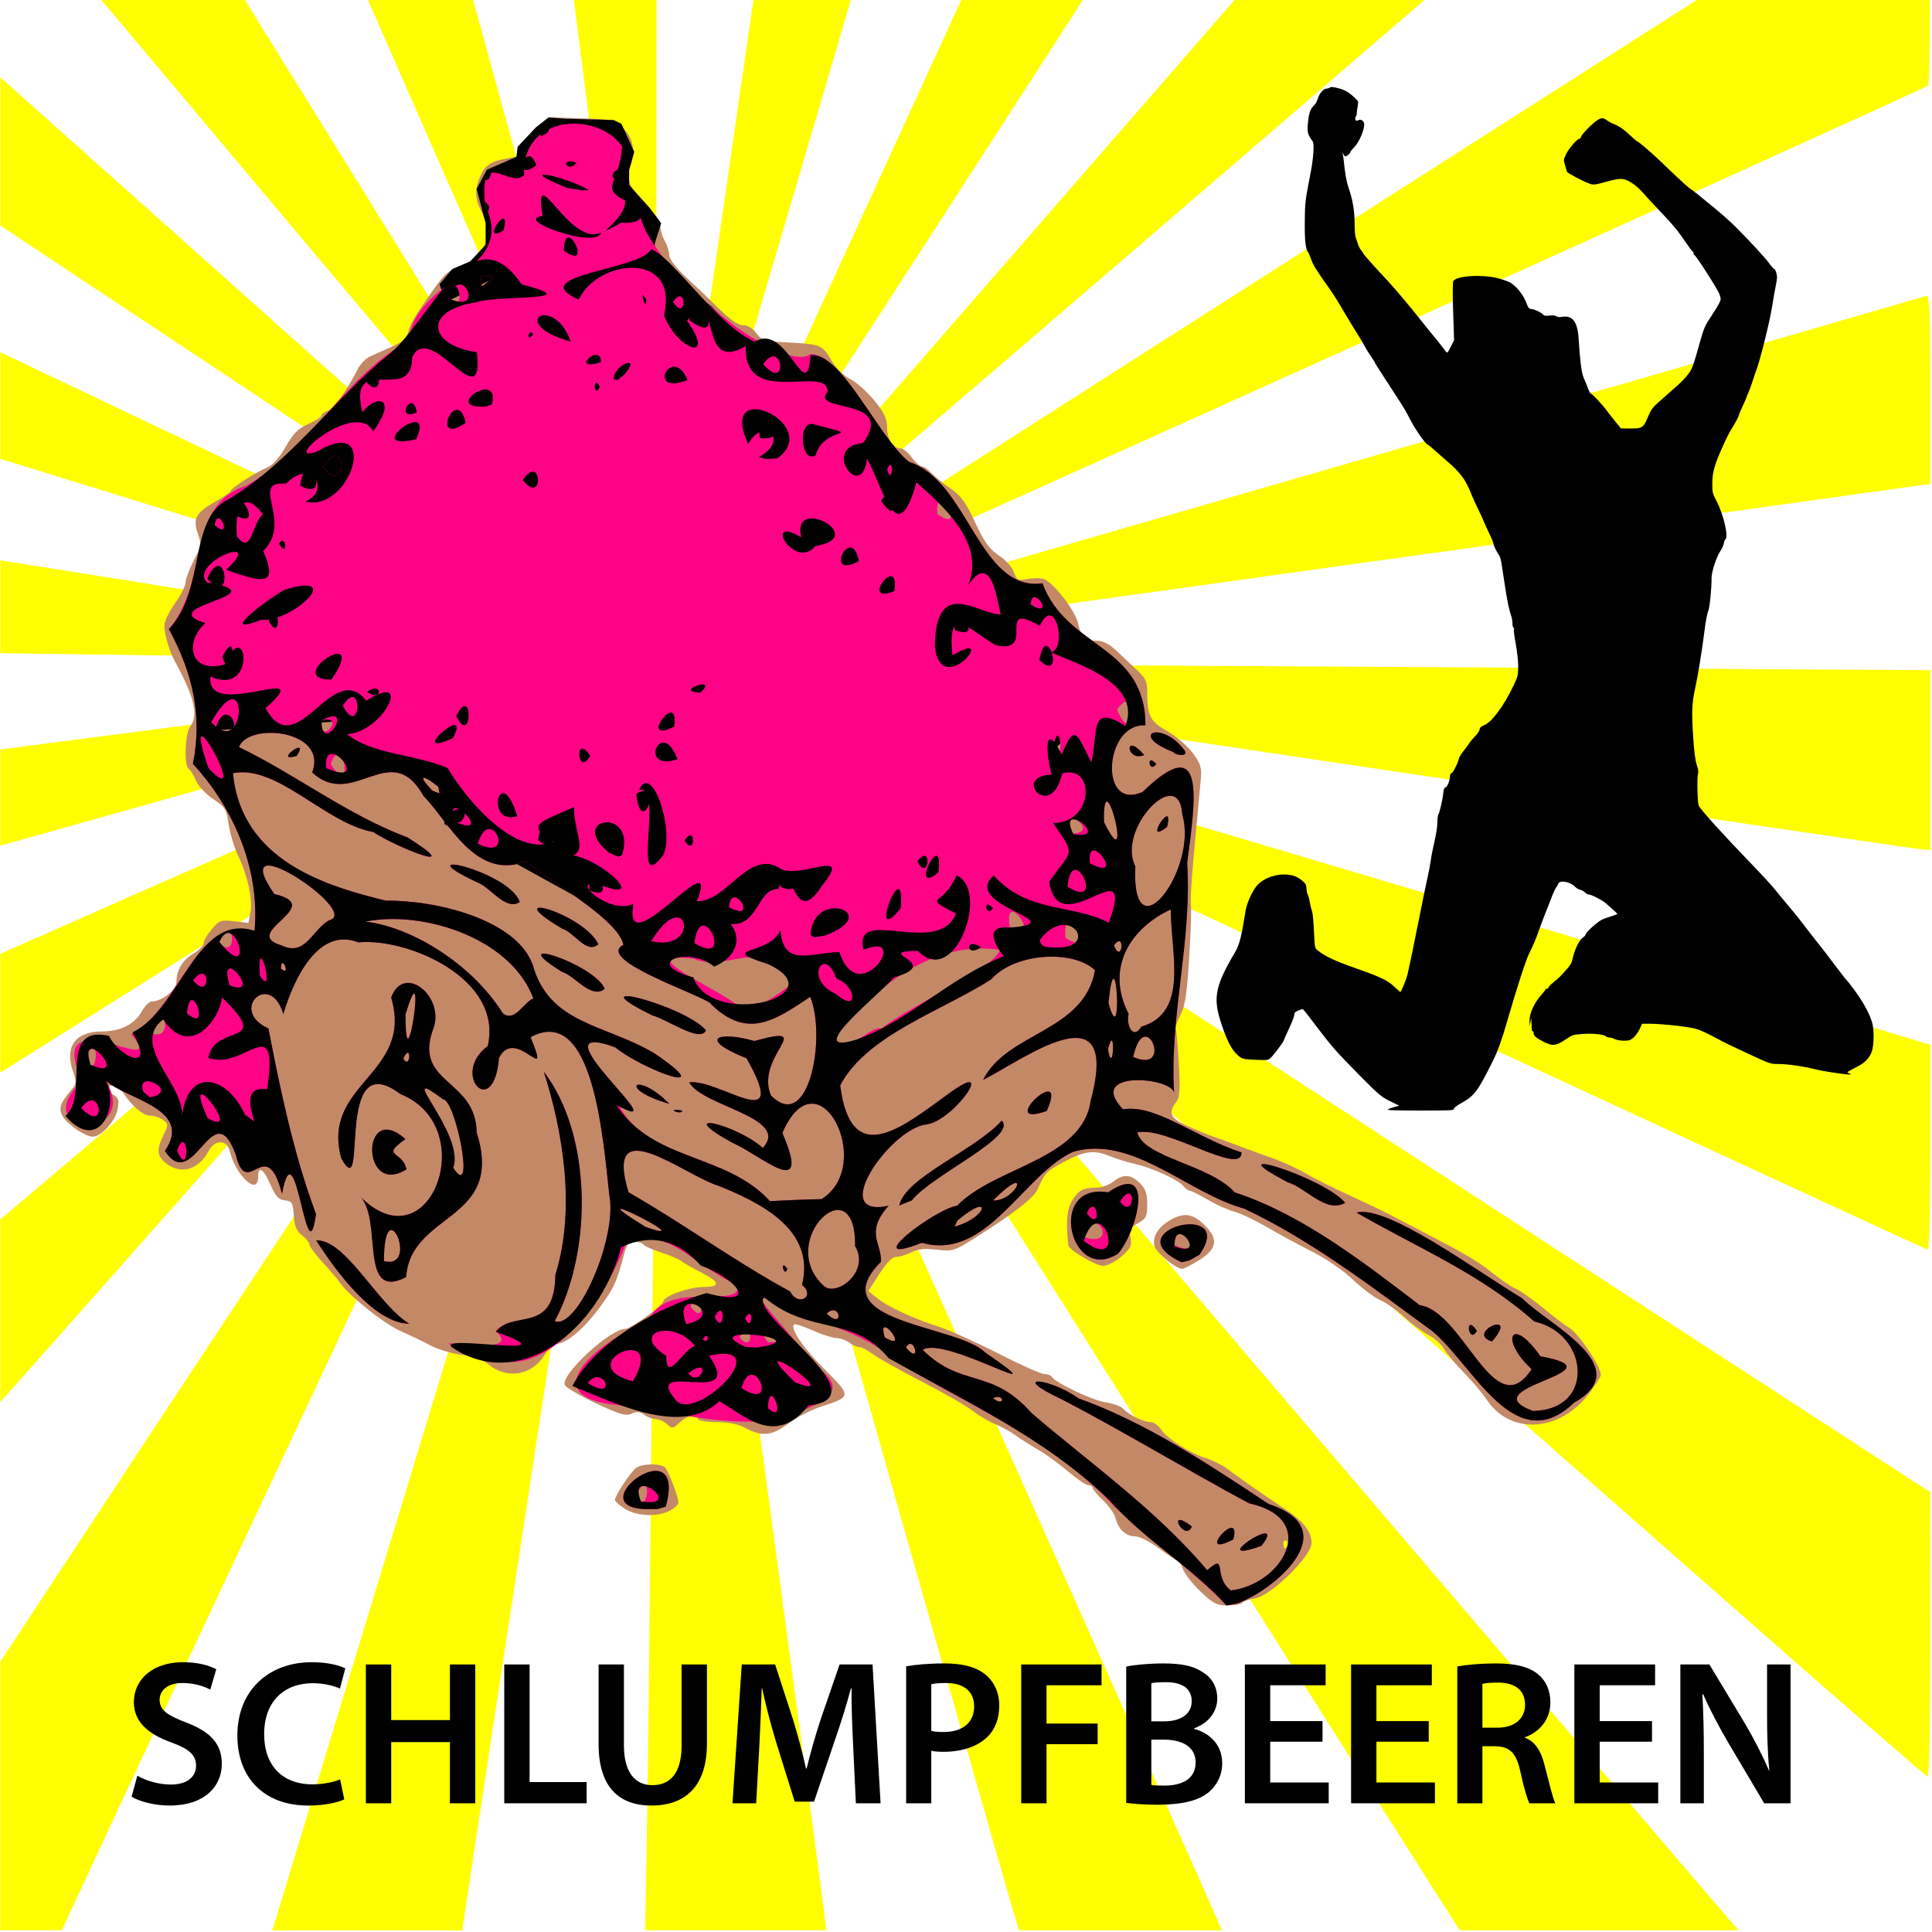 <?xml version="1.0" encoding="UTF-8" standalone="no"?>
<!-- Created with Inkscape (http://www.inkscape.org/) -->

<svg
   xmlns:osb="http://www.openswatchbook.org/uri/2009/osb"
   xmlns:dc="http://purl.org/dc/elements/1.1/"
   xmlns:cc="http://creativecommons.org/ns#"
   xmlns:rdf="http://www.w3.org/1999/02/22-rdf-syntax-ns#"
   xmlns:svg="http://www.w3.org/2000/svg"
   xmlns="http://www.w3.org/2000/svg"
   xmlns:sodipodi="http://sodipodi.sourceforge.net/DTD/sodipodi-0.dtd"
   xmlns:inkscape="http://www.inkscape.org/namespaces/inkscape"
   width="300"
   height="300"
   id="svg2"
   version="1.1"
   inkscape:version="0.48.4 r9939"
   sodipodi:docname="60_schlumpfbeeren.svg">
  <defs
     id="defs4">
    <linearGradient
       id="linearGradient5392"
       osb:paint="solid">
      <stop
         style="stop-color:#ffdd55;stop-opacity:1;"
         offset="0"
         id="stop5394" />
    </linearGradient>
    <linearGradient
       id="linearGradient3944">
      <stop
         style="stop-color:#ffdd55;stop-opacity:1;"
         offset="0"
         id="stop3946" />
      <stop
         id="stop3952"
         offset="0.504"
         style="stop-color:#555aff;stop-opacity:1;" />
      <stop
         style="stop-color:#ffffff;stop-opacity:1;"
         offset="0.598"
         id="stop3954" />
      <stop
         style="stop-color:#ffdd55;stop-opacity:1;"
         offset="1"
         id="stop3948" />
    </linearGradient>
    <filter
       id="filter3091"
       inkscape:label="Fancy blur"
       inkscape:menu="Blurs"
       inkscape:menu-tooltip="Smooth colorized contour which allows desaturation and hue rotation"
       color-interpolation-filters="sRGB">
      <feGaussianBlur
         id="feGaussianBlur3093"
         stdDeviation="5"
         result="result91" />
      <feComposite
         id="feComposite3095"
         in2="result91"
         in="SourceGraphic"
         operator="over"
         result="fbSourceGraphic" />
      <feColorMatrix
         result="fbSourceGraphicAlpha"
         in="fbSourceGraphic"
         values="0 0 0 -1 0 0 0 0 -1 0 0 0 0 -1 0 0 0 0 1 0"
         id="feColorMatrix3097" />
      <feGaussianBlur
         id="feGaussianBlur3099"
         stdDeviation="5"
         result="result91"
         in="fbSourceGraphic" />
      <feComposite
         id="feComposite3101"
         in2="result91"
         in="fbSourceGraphic"
         operator="over"
         result="fbSourceGraphic" />
      <feColorMatrix
         result="fbSourceGraphicAlpha"
         in="fbSourceGraphic"
         values="0 0 0 -1 0 0 0 0 -1 0 0 0 0 -1 0 0 0 0 1 0"
         id="feColorMatrix3103" />
      <feGaussianBlur
         id="feGaussianBlur3105"
         stdDeviation="5"
         result="result91"
         in="fbSourceGraphic" />
      <feComposite
         id="feComposite3107"
         in2="result91"
         in="fbSourceGraphic"
         operator="over"
         result="fbSourceGraphic" />
      <feColorMatrix
         result="fbSourceGraphicAlpha"
         in="fbSourceGraphic"
         values="0 0 0 -1 0 0 0 0 -1 0 0 0 0 -1 0 0 0 0 1 0"
         id="feColorMatrix3109" />
      <feGaussianBlur
         id="feGaussianBlur3111"
         stdDeviation="5"
         result="result91"
         in="fbSourceGraphic" />
      <feComposite
         id="feComposite3113"
         in2="result91"
         in="fbSourceGraphic"
         operator="over"
         result="fbSourceGraphic" />
      <feColorMatrix
         result="fbSourceGraphicAlpha"
         in="fbSourceGraphic"
         values="0 0 0 -1 0 0 0 0 -1 0 0 0 0 -1 0 0 0 0 1 0"
         id="feColorMatrix3115" />
      <feGaussianBlur
         id="feGaussianBlur3117"
         stdDeviation="5"
         result="result1"
         in="fbSourceGraphic" />
      <feComposite
         id="feComposite3119"
         in2="result1"
         operator="arithmetic"
         k2="2"
         in="result1" />
    </filter>
  </defs>
  <sodipodi:namedview
     id="base"
     pagecolor="#ffffff"
     bordercolor="#666666"
     borderopacity="1.0"
     inkscape:pageopacity="0.0"
     inkscape:pageshadow="2"
     inkscape:zoom="1.3249068"
     inkscape:cx="167.64247"
     inkscape:cy="189.74289"
     inkscape:document-units="px"
     inkscape:current-layer="g4437"
     showgrid="false"
     inkscape:window-width="1366"
     inkscape:window-height="705"
     inkscape:window-x="-7"
     inkscape:window-y="-10"
     inkscape:window-maximized="1"
     units="px"
     showguides="true"
     inkscape:guide-bbox="true"
     gridtolerance="10"
     guidetolerance="9">
    <sodipodi:guide
       orientation="1,0"
       position="20,183"
       id="guide3608" />
    <sodipodi:guide
       orientation="0,1"
       position="-38,280"
       id="guide3610" />
    <sodipodi:guide
       orientation="0,1"
       position="183,20"
       id="guide3612" />
    <sodipodi:guide
       orientation="1,0"
       position="280,36"
       id="guide3614" />
    <sodipodi:guide
       orientation="0,1"
       position="340.811,50.01"
       id="guide4474" />
  </sodipodi:namedview>
  <g
     inkscape:label="Ebene 1"
     inkscape:groupmode="layer"
     id="layer1"
     transform="translate(0,-752.361)">
    <g
       transform="scale(0.898,1.113)"
       style="font-size:81.19px;font-style:normal;font-variant:normal;font-weight:normal;font-stretch:normal;line-height:125%;letter-spacing:0px;word-spacing:0px;fill:#000000;fill-opacity:1;stroke:none;font-family:Edmunds;-inkscape-font-specification:Edmunds"
       id="text4275">
      <g
         id="g4437"
         transform="translate(-282.774,34.133)">
        <path
           style="fill:#ffff00;fill-opacity:1"
           d="m 300.157,641.711 c 0.364,0.35 0.577,0.55 0.942,0.9 48.784,46.872 88.924,85.196 89.203,85.196 0.279,0 0.039,-0.736 -0.558,-1.66 -0.591,-0.914 -29.697,-38.878 -64.722,-84.437 l -24.864,0 z m 46.171,0 c 22.785,41.931 45.562,83.76 45.822,84.015 0.353,0.346 0.765,0.536 0.907,0.422 0.141,-0.114 -12.69,-38.092 -28.525,-84.437 l -18.203,0 z m 35.674,0 c 0.019,0.12 0.016,0.19 0.035,0.309 7.314,46.64 13.508,84.802 13.774,84.802 0.267,0 0.488,-38.295 0.488,-85.112 l -14.298,0 z m 31.071,0 c -7.493,41.8 -14.926,83.435 -14.925,83.761 0.003,0.864 1.215,0.286 1.534,-0.732 0.188,-0.6 13.911,-38.248 30.269,-83.03 l -16.878,0 z m 35.988,0 c -25.611,45.081 -47.217,83.146 -47.67,84.015 -0.46,0.883 -0.555,1.604 -0.244,1.604 0.311,0 29.533,-36.278 64.967,-80.61 2.079,-2.6 1.969,-2.454 4.01,-5.008 l -21.063,0 z m 47.321,0 c -16.764,15.539 -31.05,28.801 -50.495,46.819 -23.392,21.674 -42.775,39.739 -43.067,40.15 -0.343,0.483 -0.322,0.681 0.105,0.563 0.363,-0.101 48.586,-33.484 107.162,-74.195 l 19.18,-13.337 -32.884,0 z m 80.031,0 -64.827,33.398 c -57.601,29.667 -105.391,54.355 -106.185,54.837 l -1.465,0.872 1.534,-0.338 c 1.68,-0.348 209.941,-76.16 210.697,-76.699 0.212,-0.151 0.324,-5.315 0.314,-12.07 l -40.068,0 z m -293.588,10.917 0,20.68 c 51.04,27.332 96.969,51.917 99.943,53.487 3.162,1.669 5.891,2.9 6.068,2.757 0.391,-0.315 11.069,7.431 -106.011,-76.924 z m 333.028,30.5 c -0.421,0.121 -47.026,11.01 -103.57,24.197 -56.544,13.187 -103.295,24.109 -103.884,24.253 -0.589,0.144 -1.081,0.499 -1.081,0.788 0,0.313 0.802,0.426 1.988,0.281 1.094,-0.134 48.191,-5.447 104.651,-11.789 l 102.628,-11.508 0,-13.224 c 0,-10.355 -0.133,-13.171 -0.732,-12.999 z m -333.028,7.85 0,14.884 c 45.951,11.449 89.827,22.364 94.503,23.522 10.217,2.529 11.306,2.717 9.625,1.688 -0.448,-0.274 -52.148,-20.151 -104.128,-40.094 z m 0,29.037 0,12.943 c 0.789,0.009 0.707,0.019 1.5,0.028 55.029,0.619 101.087,1.144 102.349,1.182 1.262,0.038 2.302,-0.096 2.302,-0.309 0,-0.18 -48.531,-6.473 -106.15,-13.843 z m 145.939,14.518 c -7.598,-0.009 -13.299,0.007 -17.331,0.028 -5.377,0.028 -7.776,0.09 -7.776,0.169 0,0.171 2.39,0.589 5.335,0.928 2.945,0.34 50.244,6.021 105.104,12.633 54.861,6.612 100.372,12.045 101.129,12.07 l 1.36,0.056 0,-12.549 0,-12.521 -61.933,-0.309 c -63.212,-0.31 -103.093,-0.481 -125.888,-0.506 z m -42.858,1.21 c -0.826,-0.021 -47.16,4.769 -103.082,10.664 l 0,13.421 c 50.864,-11.515 101.383,-23.008 102.454,-23.353 1.917,-0.618 1.997,-0.697 0.628,-0.732 z m 20.853,1.604 c -1.262,0.246 -8.907,-2.664 107.964,41.051 55.534,20.772 101.155,37.776 101.408,37.787 0.252,0.01 0.453,-6.406 0.453,-14.265 l 0,-14.293 -5.022,-1.238 C 557.788,773.197 407.481,737.205 406.761,737.345 z m -18.099,0.225 -1.534,0.366 c -0.83,0.195 -47.724,16.807 -104.302,36.971 l 0,16.572 c 52.049,-26.344 103.748,-52.568 104.302,-52.924 l 1.534,-0.985 z m 14.367,0.732 c -0.078,0.017 0.024,0.153 0.07,0.253 0.131,0.288 32.312,23.249 71.523,51.039 39.21,27.79 87.001,61.686 106.185,75.32 19.184,13.634 35.073,24.798 35.325,24.816 0.252,0.017 0.465,-8.906 0.453,-19.836 l -0.035,-19.864 -27.34,-14.321 C 574.161,827.843 539.4,809.615 511.97,795.193 412.945,743.129 403.577,738.185 403.03,738.302 z m -13.112,0.9 c -0.059,-0.009 -0.137,-0.002 -0.244,0.028 -0.365,0.101 -48.443,32.823 -106.848,72.732 l 0,25.491 12.31,-11.198 c 51.78,-47.147 94.385,-86.054 94.678,-86.462 0.258,-0.361 0.283,-0.563 0.105,-0.591 z m 12.031,1.238 c -0.209,0.004 -0.019,0.449 0.523,1.266 0.946,1.426 131.359,167.912 132.723,169.436 l 48.228,0 -0.593,-0.506 c -0.856,-0.747 -38.659,-36.466 -84.042,-79.372 -45.383,-42.906 -85.668,-80.969 -89.516,-84.577 -4.52,-4.239 -6.864,-6.256 -7.323,-6.246 z m -9.869,0.309 c -0.075,-0.036 -0.439,0.394 -0.593,0.394 -0.297,0 -67.858,82.488 -108.661,132.521 l 0,37.477 10.636,0 8.753,-15.194 c 5.019,-8.69 19.419,-33.474 31.978,-55.062 52.951,-91.027 58.215,-99.981 57.888,-100.137 z m 4.708,0.366 c -0.041,0.014 -0.072,0.056 -0.105,0.084 -0.132,0.113 -0.538,30.074 -0.907,66.598 -0.369,36.524 -0.839,74.922 -1.046,85.309 l -0.384,18.035 31.315,0 C 425.477,908.824 397.377,741.412 397.136,741.2 c -0.096,-0.085 -0.227,-0.127 -0.349,-0.084 z m 2.79,0.366 c -0.034,0.004 -0.054,0.018 -0.07,0.056 -0.169,0.408 57.442,164.738 59.457,169.605 l 35.081,0 c -0.003,-0.01 0.003,-0.018 0,-0.028 -0.268,-0.785 -89.579,-161.999 -92.899,-167.691 -0.682,-1.17 -1.332,-1.967 -1.569,-1.941 z m -5.719,1.125 c -0.116,-10e-4 -0.226,0.042 -0.314,0.113 -0.175,0.141 -14.459,37.784 -31.734,83.649 -17.275,45.865 -31.595,83.882 -31.838,84.493 l 0,0.028 -0.105,0.253 32.849,0 c 0.096,-0.78 7.165,-38.27 15.867,-84.155 8.761,-46.197 15.766,-84.124 15.588,-84.268 -0.089,-0.072 -0.197,-0.112 -0.314,-0.113 z"
           id="path3129"
           inkscape:connector-curvature="0"
           inkscape:transform-center-x="-53.588673"
           inkscape:transform-center-y="49.060052" />
        <path
           style="font-size:81.19px;font-style:normal;font-variant:normal;font-weight:normal;font-stretch:normal;line-height:125%;letter-spacing:0px;word-spacing:0px;fill:#000000;fill-opacity:1;stroke:none;font-family:Edmunds;-inkscape-font-specification:Edmunds"
           d="m 522.788,796.606 c 0.201,-0.096 0.721,-0.247 1.154,-0.337 l 0.788,-0.163 -1.612,-0.644 c -1.481,-0.592 -1.866,-0.85 -4.733,-3.168 -1.716,-1.388 -3.732,-3.078 -4.479,-3.755 -1.23,-1.116 -1.878,-1.774 -4.82,-4.9 -0.497,-0.528 -0.961,-0.979 -1.031,-1.001 -0.07,-0.022 -0.43,0.062 -0.8,0.187 -0.519,0.175 -0.674,0.311 -0.674,0.592 0,0.201 -0.412,1.072 -0.916,1.935 -0.504,0.864 -0.916,1.614 -0.916,1.668 0,0.149 -1.681,1.964 -2.206,2.381 -0.456,0.362 -0.506,0.368 -2.673,0.296 -2.294,-0.077 -2.384,-0.1 -3.373,-0.884 -0.923,-0.732 -1.807,-2.248 -2.758,-4.73 -1.191,-3.11 -0.713,-4.876 2.512,-9.269 0.852,-1.16 1.158,-2.114 1.922,-5.979 0.181,-0.918 1.069,-2.536 1.814,-3.307 1.346,-1.393 4.41,-2.068 6.625,-1.46 0.812,0.223 1.961,0.971 2.003,1.304 0.091,0.727 0.162,1.058 0.273,1.261 0.207,0.382 0.244,0.494 0.422,1.27 0.093,0.406 0.253,0.915 0.356,1.131 0.103,0.216 0.246,1.444 0.317,2.729 0.125,2.256 0.145,2.347 0.587,2.637 1.337,0.876 2.878,1.461 6.753,2.564 4.244,1.208 5.379,1.648 6.532,2.528 0.54,0.412 1.023,0.749 1.074,0.749 0.133,0 1.011,-1.741 1.229,-2.438 0.18,-0.575 1.145,-4.329 1.842,-7.166 0.845,-3.441 1.33,-5.339 1.678,-6.574 0.206,-0.731 0.442,-1.762 0.525,-2.29 0.083,-0.529 0.368,-1.693 0.633,-2.587 0.266,-0.894 0.484,-2.056 0.486,-2.582 0.002,-0.526 0.075,-1.027 0.164,-1.113 0.204,-0.199 0.757,-2.148 0.866,-3.052 0.059,-0.488 0.174,-0.707 0.395,-0.754 0.316,-0.067 0.753,-0.979 0.753,-1.572 0,-0.176 0.121,-0.358 0.27,-0.403 0.282,-0.087 1.064,-1.326 1.261,-1.998 0.063,-0.215 0.383,-0.66 0.711,-0.989 0.328,-0.329 0.802,-0.844 1.054,-1.145 0.252,-0.301 0.767,-0.798 1.145,-1.105 0.378,-0.307 0.687,-0.699 0.687,-0.87 0,-0.227 0.214,-0.386 0.786,-0.584 1.388,-0.48 3.432,-2.719 5.135,-5.626 0.674,-1.15 0.738,-1.365 0.75,-2.513 0.008,-0.728 -0.167,-2.05 -0.416,-3.145 -0.236,-1.039 -0.383,-1.986 -0.326,-2.106 0.057,-0.119 0.023,-0.217 -0.074,-0.217 -0.098,0 -0.177,-0.262 -0.177,-0.581 0,-0.32 -0.09,-0.769 -0.199,-0.997 -0.11,-0.229 -0.32,-0.848 -0.467,-1.376 -0.276,-0.991 -0.494,-2.055 -1.197,-5.836 -0.106,-0.569 -0.289,-1.134 -0.407,-1.256 -0.395,-0.408 -1.027,-1.441 -1.027,-1.678 0,-0.129 -0.295,-0.718 -0.655,-1.31 -0.36,-0.591 -0.812,-1.39 -1.004,-1.776 -0.192,-0.385 -0.646,-1.183 -1.01,-1.773 -0.364,-0.59 -0.824,-1.405 -1.024,-1.811 -1.139,-2.32 -1.942,-3.198 -4.602,-5.031 -0.584,-0.402 -1.49,-1.046 -2.014,-1.431 -0.524,-0.385 -1.008,-0.701 -1.075,-0.702 -0.307,-0.006 -2.077,-2.035 -2.921,-3.348 -0.981,-1.527 -1.039,-1.605 -2.946,-3.968 -2.731,-3.382 -3.259,-4.052 -3.259,-4.131 0,-0.046 -0.282,-0.407 -0.626,-0.802 -0.345,-0.396 -0.842,-1.043 -1.105,-1.439 -0.263,-0.396 -0.702,-1.003 -0.976,-1.348 -0.69,-0.871 -2.486,-3.254 -2.924,-3.878 -0.68,-0.971 -1.602,-2.141 -2.386,-3.029 -2.045,-2.315 -2.659,-3.112 -2.984,-3.873 -0.193,-0.453 -0.426,-0.897 -0.517,-0.987 -0.452,-0.445 -0.615,-1.616 -0.589,-4.227 0.028,-2.739 0.057,-2.935 1.046,-7.018 0.437,-1.803 0.61,-3.926 0.343,-4.211 -0.884,-0.946 -0.995,-1.292 -0.842,-2.623 0.153,-1.337 0.44,-1.977 1.104,-2.462 0.212,-0.155 0.47,-0.534 0.573,-0.843 0.242,-0.725 1.013,-1.461 1.531,-1.461 0.223,0 0.493,-0.071 0.6,-0.157 0.137,-0.111 0.536,-0.086 1.357,0.086 1.24,0.259 1.882,0.556 2.932,1.356 0.637,0.485 0.652,0.521 0.496,1.196 -0.088,0.383 -0.158,0.842 -0.156,1.021 0.002,0.179 -0.069,0.362 -0.159,0.406 -0.09,0.045 -0.121,0.213 -0.069,0.373 0.076,0.235 0.162,0.263 0.441,0.142 0.521,-0.225 1.079,0.075 1.079,0.579 0,0.81 -0.851,2.419 -1.631,3.085 -0.413,0.352 -0.75,0.694 -0.75,0.76 0,0.163 -0.627,0.608 -0.856,0.608 -0.103,0 -0.284,-0.15 -0.403,-0.332 -0.165,-0.252 -0.188,-0.261 -0.099,-0.037 0.065,0.163 0.147,0.528 0.182,0.813 0.245,1.999 0.488,3.082 0.912,4.073 0.67,1.566 0.983,3.115 0.991,4.896 0.004,0.829 0.078,1.66 0.166,1.847 0.088,0.187 0.263,0.605 0.388,0.93 0.126,0.325 0.373,0.724 0.549,0.887 0.177,0.163 0.352,0.372 0.39,0.466 0.067,0.167 2.05,1.958 4.305,3.891 1.184,1.015 4.237,3.961 6.378,6.157 0.701,0.719 1.401,1.415 1.557,1.547 0.155,0.132 0.612,0.588 1.015,1.014 0.403,0.425 0.857,0.903 1.009,1.062 0.263,0.274 0.306,0.242 0.858,-0.645 l 0.581,-0.933 -0.16,-3.979 c -0.101,-2.506 -0.095,-4.077 0.015,-4.243 0.523,-0.788 5.292,-0.994 8.026,-0.346 0.847,0.2 1.712,0.46 1.923,0.578 1.218,0.678 2.19,1.709 2.761,2.93 0.248,0.53 0.423,0.703 0.715,0.705 0.51,0.005 1.788,0.479 2.095,0.778 0.188,0.183 0.447,0.217 1.141,0.151 0.587,-0.056 0.993,-0.023 1.17,0.096 0.176,0.118 0.524,0.147 0.987,0.084 1.805,-0.246 2.679,0.678 2.861,3.025 0.242,3.113 0.51,4.813 0.86,5.444 0.196,0.353 0.522,1.001 0.726,1.441 0.204,0.439 0.436,0.799 0.517,0.799 0.224,0 1.953,1.476 2.718,2.321 0.374,0.413 1.092,1.153 1.596,1.645 l 0.916,0.894 1.648,0.005 c 2.039,0.006 2.233,-0.099 3.036,-1.658 0.544,-1.056 0.733,-1.251 2.258,-2.334 0.916,-0.65 2.187,-1.554 2.825,-2.01 0.638,-0.456 1.473,-1.167 1.856,-1.581 0.704,-0.762 0.846,-1.08 2.122,-4.742 0.578,-1.658 0.813,-2.093 1.724,-3.177 0.58,-0.691 1.234,-1.54 1.452,-1.887 0.38,-0.605 0.384,-0.66 0.105,-1.33 -0.27,-0.646 -4.005,-5.365 -4.335,-5.476 -0.081,-0.027 -0.146,-0.138 -0.146,-0.246 0,-0.108 -0.068,-0.219 -0.15,-0.246 -0.128,-0.042 -0.681,-0.652 -2.04,-2.247 -0.687,-0.807 -1.884,-1.926 -3.658,-3.422 -1.064,-0.897 -2.346,-2.014 -2.849,-2.482 -1.151,-1.071 -2.521,-1.834 -3.52,-1.959 -0.582,-0.073 -1.293,0.019 -2.886,0.375 -1.884,0.421 -2.188,0.453 -2.799,0.292 -0.967,-0.254 -3.923,-1.504 -3.986,-1.685 -0.029,-0.083 -0.182,-0.491 -0.34,-0.907 -0.281,-0.739 -0.277,-0.773 0.182,-1.551 0.467,-0.792 2.028,-2.245 2.278,-2.121 0.072,0.036 0.232,-0.131 0.355,-0.371 0.123,-0.24 0.85,-0.904 1.615,-1.476 1.515,-1.131 2.011,-1.264 2.817,-0.752 0.249,0.158 0.816,0.402 1.261,0.542 0.886,0.28 1.827,0.827 3.081,1.794 0.448,0.345 0.88,0.628 0.96,0.628 0.139,0 2.321,1.494 3.404,2.329 4.691,3.622 5.167,3.971 6.179,4.533 0.495,0.275 1.001,0.599 1.628,1.042 0.115,0.081 0.621,0.413 1.124,0.738 1.903,1.227 3.677,2.491 4.854,3.457 2.829,2.324 4.821,4.071 5.552,4.873 0.447,0.49 0.858,0.855 0.913,0.81 0.055,-0.044 0.201,0.19 0.324,0.521 0.184,0.496 0.172,0.803 -0.072,1.751 -0.162,0.632 -0.429,1.847 -0.592,2.7 -0.461,2.411 -2.133,7.823 -2.923,9.456 -0.137,0.284 -0.386,0.883 -0.553,1.33 -0.167,0.447 -0.461,1.095 -0.653,1.439 -0.192,0.344 -0.35,0.659 -0.35,0.699 0,0.04 -0.288,0.569 -0.641,1.177 -0.353,0.608 -0.641,1.164 -0.641,1.237 0,0.161 -0.827,1.43 -1.268,1.945 -0.656,0.767 -2.447,3.963 -2.899,5.176 -0.346,0.928 -0.469,1.59 -0.47,2.534 -9.4e-4,1.22 0.035,1.334 0.79,2.505 1.163,1.803 2.055,4.936 1.487,5.219 -0.089,0.044 -0.215,0.308 -0.28,0.585 -0.065,0.277 -0.334,0.76 -0.599,1.073 -0.666,0.787 -1.533,2.907 -1.525,3.73 0.015,1.532 -0.328,4.249 -0.589,4.67 -0.151,0.244 -0.419,1.374 -0.596,2.512 -0.459,2.96 -1.145,6.366 -1.679,8.342 -0.548,2.029 -0.602,3.301 -0.291,6.951 0.163,1.921 0.342,3.001 0.601,3.635 0.263,0.643 0.321,1.003 0.203,1.256 -0.182,0.39 -0.086,3.98 0.118,4.408 0.233,0.49 4.395,4.203 9.194,8.202 1.663,1.386 3.488,2.989 4.055,3.563 0.567,0.574 1.596,1.581 2.287,2.238 0.691,0.657 1.462,1.415 1.714,1.684 0.42,0.449 0.93,0.98 2.876,2.994 0.382,0.396 0.819,0.84 0.97,0.986 0.323,0.313 1.04,1.071 2.65,2.8 0.643,0.691 1.278,1.357 1.412,1.481 2.351,2.182 4.202,4.586 4.825,6.266 0.379,1.022 0.355,3.222 -0.045,4.122 -0.364,0.82 -1.149,1.521 -2.176,1.946 -0.393,0.162 -1.041,0.442 -1.44,0.621 -0.725,0.325 -0.726,0.326 -0.275,0.471 0.248,0.08 0.325,0.15 0.17,0.155 -0.745,0.025 -4.668,-0.447 -6.006,-0.723 -2.081,-0.429 -4.803,-0.743 -6.443,-0.744 -1.351,-9.3e-4 -1.443,-0.026 -5.036,-1.375 -2.013,-0.756 -3.885,-1.471 -4.159,-1.588 -4.003,-1.718 -4.587,-1.92 -6.144,-2.133 -2.029,-0.277 -5.248,-0.519 -6.922,-0.519 l -1.295,-1.2e-4 -0.409,0.731 c -0.225,0.402 -0.696,0.934 -1.046,1.182 -0.552,0.391 -0.777,0.451 -1.683,0.45 -0.576,-4.3e-4 -1.283,-0.1 -1.571,-0.222 -0.288,-0.121 -0.705,-0.221 -0.925,-0.221 -0.22,0 -0.481,-0.065 -0.581,-0.146 -0.358,-0.289 -2.191,-0.452 -3.971,-0.354 -1.753,0.097 -1.815,0.113 -3.113,0.814 -1.604,0.866 -2.196,0.911 -3.732,0.278 -1.258,-0.518 -1.713,-0.839 -1.713,-1.21 0,-0.148 -0.073,-0.27 -0.163,-0.27 -0.09,0 -0.159,-0.083 -0.154,-0.185 0.005,-0.102 -0.016,-0.517 -0.046,-0.923 l -0.055,-0.739 -0.131,0.591 -0.131,0.591 -0.026,-0.7 c -0.042,-1.135 0.804,-2.611 2.217,-3.868 0.277,-0.246 0.504,-0.499 0.504,-0.563 0,-0.063 0.124,-0.115 0.275,-0.115 0.151,0 0.28,-0.083 0.286,-0.185 0.006,-0.102 0.38,-0.417 0.832,-0.702 0.451,-0.284 0.961,-0.642 1.133,-0.795 0.172,-0.153 0.56,-0.493 0.862,-0.755 0.879,-0.763 1.165,-1.121 1.29,-1.61 0.354,-1.389 1.169,-2.759 1.858,-3.123 0.233,-0.123 0.423,-0.3 0.423,-0.393 0,-0.259 1.944,-1.709 2.716,-2.027 0.376,-0.155 1.154,-0.392 1.73,-0.527 0.576,-0.135 1.047,-0.282 1.047,-0.326 0,-0.044 -0.341,-0.322 -0.758,-0.617 -0.417,-0.295 -0.973,-0.689 -1.236,-0.875 -0.613,-0.434 -2.495,-1.214 -2.927,-1.214 -0.183,0 -0.477,-0.129 -0.654,-0.287 -0.177,-0.158 -0.552,-0.328 -0.833,-0.378 -0.281,-0.05 -0.664,-0.227 -0.85,-0.393 -0.797,-0.71 -2.696,-1.006 -2.937,-0.457 -0.062,0.142 -0.216,0.358 -0.34,0.48 -0.125,0.122 -0.394,0.554 -0.598,0.96 -0.863,1.715 -2.386,4.92 -2.599,5.467 -0.226,0.58 -1.118,2.259 -1.475,2.774 -0.5,0.723 -2.17,4.861 -3.769,9.342 -0.97,2.717 -1.679,4.312 -2.528,5.689 -2.661,4.311 -3.196,4.884 -5.521,5.922 -0.777,0.346 -1.255,0.653 -1.239,0.794 0.023,0.203 -0.65,0.229 -5.86,0.225 -4.596,-0.004 -5.805,-0.043 -5.519,-0.178 z"
           id="path3038"
           inkscape:connector-curvature="0" />
        <g
           id="g4582"
           transform="matrix(1.279,0,0,1.279,-302.748,-156.618)">
          <g
             id="g4592"
             transform="matrix(0.412,0,0,0.412,390.401,390.794)">
            <path
               inkscape:connector-curvature="0"
               id="path4590"
               d="m 571.226,991.086 c 0.293,-0.38 2.217,-0.917 4.276,-1.193 5.232,-0.701 18.464,-11.196 18.464,-14.644 0,-3.098 -2.689,-5.794 -9.262,-9.287 -6.123,-3.254 -13.888,-7.623 -18.36,-10.331 -1.637,-0.992 -4.764,-2.256 -6.947,-2.81 -5.328,-1.352 -12.87,-5.233 -14.829,-7.63 -0.875,-1.071 -2.406,-1.947 -3.401,-1.947 -2.269,0 -7.478,-2.051 -9.038,-3.558 -0.648,-0.626 -3.257,-1.388 -5.798,-1.693 -4.316,-0.519 -16.357,-5.14 -17.602,-6.755 -0.307,-0.398 -1.415,-0.724 -2.462,-0.724 -1.047,0 -7.852,-2.452 -15.121,-5.448 -7.27,-2.996 -16.1,-6.196 -19.623,-7.11 -8.399,-2.18 -16.627,-5.263 -20.166,-7.556 l -2.845,-1.843 3.619,-4.536 c 2.443,-3.062 4.271,-4.536 5.623,-4.536 1.102,0 3.309,-0.541 4.905,-1.203 2.105,-0.873 4.395,-1.062 8.34,-0.69 5.236,0.493 5.71,0.374 12.68,-3.187 12.967,-6.625 19.126,-10.505 20.442,-12.879 2.404,-4.337 2.859,-4.714 8.727,-7.239 6.677,-2.873 9.832,-3.17 15.063,-1.417 2.025,0.678 5.695,1.593 8.155,2.032 5.449,0.973 14.109,4.168 15.848,5.848 0.701,0.677 1.647,1.231 2.101,1.231 0.455,0 3.062,1.057 5.794,2.348 2.732,1.291 6.659,2.716 8.727,3.167 2.068,0.45 6.887,2.293 10.707,4.096 3.821,1.802 10.489,4.711 14.818,6.463 4.493,1.818 10.27,5.02 13.458,7.458 3.073,2.35 7.122,4.799 8.999,5.444 1.877,0.644 5.416,2.659 7.864,4.478 2.448,1.819 6.021,3.953 7.939,4.742 1.918,0.79 4.239,2.469 5.157,3.731 0.918,1.262 3.833,4.071 6.477,6.242 2.644,2.171 6.074,5.456 7.621,7.301 7.764,9.255 23.853,8.422 33.412,-1.729 2.153,-2.286 3.914,-4.516 3.914,-4.956 0,-2.25 -7.46,-11.202 -10.42,-12.504 -1.092,-0.48 -4.877,-2.797 -8.411,-5.149 -3.534,-2.352 -7.554,-4.655 -8.932,-5.119 -1.378,-0.464 -4.515,-2.138 -6.971,-3.722 -5.404,-3.484 -8.602,-5.049 -20.841,-10.2 -5.185,-2.182 -11.214,-4.729 -13.398,-5.658 -2.183,-0.93 -8.216,-3.252 -13.405,-5.162 -5.19,-1.909 -11.682,-4.533 -14.427,-5.831 -2.745,-1.298 -7.654,-3.113 -10.909,-4.034 -3.255,-0.921 -8.374,-2.434 -11.376,-3.363 -3.002,-0.928 -6.575,-1.976 -7.939,-2.328 -1.365,-0.352 -5.049,-1.559 -8.187,-2.681 -6.067,-2.171 -6.941,-3.538 -4.15,-6.498 1.216,-1.29 1.376,-3.206 0.86,-10.343 -0.348,-4.818 -0.796,-8.975 -0.996,-9.239 -0.2,-0.263 0.51,-1.853 1.578,-3.532 1.522,-2.393 2.145,-5.788 2.882,-15.699 0.517,-6.955 0.739,-13.068 0.492,-13.583 -0.247,-0.515 0.284,-7.199 1.178,-14.852 0.895,-7.653 1.823,-15.705 2.062,-17.893 0.383,-3.496 0.06,-4.384 -2.66,-7.327 -1.702,-1.842 -5.471,-4.438 -8.374,-5.77 -5.648,-2.591 -6.519,-3.997 -6.519,-10.535 0,-2.528 -0.632,-3.611 -3.225,-5.528 -1.774,-1.311 -4.816,-3.611 -6.759,-5.111 -2.374,-1.832 -4.491,-2.731 -6.451,-2.739 -4.126,-0.017 -5.161,-0.77 -6.212,-4.519 -0.987,-3.521 -8.234,-11.042 -11.429,-11.861 -1.003,-0.257 -3.362,-0.236 -5.244,0.047 -3.137,0.472 -3.506,0.319 -4.446,-1.843 -0.566,-1.301 -2.784,-3.291 -4.95,-4.44 -3.088,-1.639 -4.739,-3.496 -7.747,-8.715 -3.089,-5.36 -4.655,-7.093 -8.166,-9.035 -2.389,-1.321 -5.195,-3.16 -6.235,-4.086 -1.04,-0.926 -2.407,-1.684 -3.039,-1.684 -0.631,0 -2.139,-1.074 -3.349,-2.387 -1.211,-1.313 -2.826,-2.387 -3.589,-2.387 -2.515,0 -4.507,-2.44 -4.507,-5.519 0,-2.367 -0.91,-3.917 -4.218,-7.185 -2.32,-2.291 -5.873,-4.845 -7.896,-5.675 -2.231,-0.915 -4.71,-2.92 -6.3,-5.096 -2.911,-3.982 -3.421,-4.142 -14.742,-4.617 -7.109,-0.298 -8.03,-0.527 -9.759,-2.43 -1.161,-1.278 -2.856,-2.1 -4.329,-2.1 -1.594,0 -4.207,-1.426 -7.652,-4.177 -2.877,-2.297 -7.78,-6.08 -10.894,-8.406 -3.479,-2.598 -5.676,-4.899 -5.698,-5.967 -0.019,-0.956 -0.673,-2.633 -1.453,-3.728 -0.78,-1.094 -1.434,-2.85 -1.453,-3.903 -0.021,-1.166 -1.551,-3.07 -3.914,-4.872 -5.591,-4.264 -7.443,-7.447 -6.113,-10.506 1.872,-4.305 1.305,-7.527 -1.818,-10.329 -2.865,-2.571 -2.93,-2.584 -13.74,-2.881 l -10.861,-0.298 -3.566,2.511 c -1.962,1.381 -4.057,3.702 -4.656,5.159 -0.936,2.275 -1.662,2.721 -5.147,3.168 -5.712,0.732 -7.739,1.791 -9.351,4.884 -1.901,3.647 -1.769,5.816 0.58,9.509 1.092,1.717 1.985,4.239 1.985,5.605 0,3.265 -5.267,8.033 -9.858,8.924 -2.555,0.496 -4.366,1.747 -7.239,5.001 -6.586,7.459 -8.367,9.838 -9.069,12.117 -0.508,1.65 -1.865,2.627 -5.369,3.867 -2.579,0.912 -5.805,2.074 -7.17,2.582 -1.365,0.508 -3.153,1.99 -3.975,3.294 -3.587,5.692 -7.964,10.626 -9.856,11.107 -1.126,0.287 -2.047,0.838 -2.047,1.226 0,0.388 -1.934,1.391 -4.298,2.229 -3.379,1.198 -4.976,2.488 -7.471,6.032 -1.932,2.745 -4.229,4.867 -5.875,5.427 -3.924,1.336 -12.129,5.56 -12.129,6.245 0,0.322 -2.421,1.681 -5.38,3.02 -6.107,2.763 -7.199,4.474 -5.399,8.463 1.15,2.55 1.025,3.168 -1.423,7.045 -1.476,2.337 -2.684,4.956 -2.684,5.82 0,0.864 -1.563,3.333 -3.473,5.488 -1.91,2.154 -3.473,4.788 -3.473,5.852 0,2.315 1.673,6.856 3.54,9.607 6.347,9.353 7.733,14.179 4.927,17.153 -1.677,1.777 -2.072,10.327 -0.513,11.1 0.554,0.275 1.622,1.678 2.373,3.119 0.765,1.469 3.261,3.64 5.682,4.944 3.948,2.126 4.383,2.697 5.089,6.675 0.425,2.393 1.826,6.141 3.115,8.329 3.169,5.38 4.835,11.567 4.035,14.986 l -0.66,2.822 -4.677,-0.444 c -4.345,-0.413 -4.866,-0.264 -7.344,2.097 -1.467,1.398 -2.667,3.063 -2.667,3.7 0,0.638 -1.492,1.865 -3.317,2.728 -3.575,1.691 -5.615,4.444 -5.615,7.577 0,2.039 -4.823,5.114 -8.031,5.12 -0.869,0.002 -2.397,1.219 -3.396,2.706 -2.25,3.35 -7.033,5.254 -13.196,5.254 -8.404,0 -12.07,3.997 -9.423,10.274 1.326,3.145 1.296,3.561 -0.367,5.127 -3.9,3.674 -4.45,5.147 -2.715,7.27 1.839,2.251 7.317,5.177 9.69,5.177 2.791,0 7.462,-4.185 8.137,-7.291 0.531,-2.442 0.296,-3.06 -1.445,-3.807 -2.586,-1.11 -2.7,-2.427 -0.209,-2.427 1.029,0 2.538,0.806 3.353,1.79 3.031,3.66 6.659,6.166 8.929,6.166 1.286,0 3.197,0.503 4.246,1.118 1.836,1.077 1.843,1.225 0.19,4.005 -2.357,3.963 -2.16,5.621 0.898,7.549 4.77,3.008 10.681,1.648 13.791,-3.173 2.054,-3.184 6.102,-3.271 7.037,-0.151 1.964,6.553 9.306,12.046 9.306,6.962 0,-3.163 1.752,-2.32 4.04,1.944 1.681,3.133 2.646,3.983 4.742,4.177 2.381,0.221 2.66,0.601 2.932,3.999 0.23,2.862 0.879,4.119 2.729,5.286 1.335,0.842 2.428,1.942 2.428,2.445 0,0.503 1.933,2.599 4.295,4.659 2.362,2.06 4.93,4.496 5.706,5.414 2.861,3.384 14.474,10.882 19.771,12.765 3.002,1.067 7.505,2.811 10.007,3.875 2.502,1.064 7.124,2.178 10.272,2.474 3.89,0.367 6.634,1.153 8.563,2.455 6.04,4.075 14.188,3.065 18.396,-2.278 1.324,-1.682 3.046,-3.058 3.827,-3.058 3.178,0 8.729,-3.636 13.765,-9.018 5.154,-5.507 6.256,-7.387 8.591,-14.653 0.899,-2.798 1.498,-3.382 3.471,-3.382 1.311,0 2.639,0.331 2.951,0.735 0.312,0.404 2.906,1.345 5.765,2.091 2.859,0.746 5.868,1.78 6.687,2.298 0.819,0.518 3.603,1.811 6.188,2.874 6.533,2.687 6.84,3.933 0.976,3.955 -4.701,0.018 -13.118,2.461 -13.118,3.807 0,1.072 -10.746,7.314 -12.591,7.314 -4.904,0 -21.064,12.077 -19.772,14.776 0.324,0.677 4.882,2.862 10.129,4.855 7.94,3.015 9.922,3.484 11.819,2.791 1.711,-0.625 2.736,-0.555 4.114,0.283 1.01,0.613 2.694,1.126 3.742,1.14 1.049,0.014 2.728,0.621 3.732,1.35 1.711,1.241 1.969,1.216 4.112,-0.398 2.432,-1.831 5.118,-2.238 6.128,-0.927 0.337,0.438 3.161,0.796 6.276,0.796 3.766,0 6.902,0.533 9.366,1.591 5.395,2.318 8.672,2.024 14.034,-1.258 2.56,-1.567 7.425,-3.582 10.811,-4.476 9.899,-2.616 9.907,-2.697 0.985,-9.87 -6.958,-5.595 -11.343,-10.804 -10,-11.881 0.262,-0.21 3.015,0.517 6.116,1.617 3.102,1.1 6.631,2.011 7.844,2.025 1.213,0.014 3.071,0.551 4.131,1.193 1.06,0.642 2.541,1.168 3.292,1.168 0.751,0 2.787,0.857 4.524,1.905 1.738,1.048 8.965,4.319 16.06,7.269 7.096,2.95 14.537,6.394 16.535,7.654 1.999,1.26 5.348,2.858 7.443,3.551 2.095,0.693 5.149,2.051 6.786,3.016 1.637,0.966 4.987,2.692 7.443,3.836 2.456,1.144 6.847,3.72 9.757,5.725 2.91,2.005 5.925,3.645 6.699,3.645 0.774,0 1.408,0.329 1.408,0.731 0,0.402 1.532,1.889 3.404,3.305 1.872,1.416 3.693,3.504 4.047,4.64 0.927,2.98 3.385,4.85 6.375,4.85 1.494,0 4.853,1.356 7.885,3.183 2.906,1.75 5.641,3.183 6.079,3.183 0.438,0 1.243,1.029 1.79,2.286 0.547,1.257 3.15,3.943 5.786,5.967 4.148,3.187 5.354,3.682 8.969,3.682 2.297,0 4.416,-0.311 4.709,-0.691 z m 13.478,-15.667 c 0,-0.682 0.454,-1.016 1.009,-0.741 0.555,0.275 0.752,0.833 0.438,1.24 -0.851,1.104 -1.446,0.898 -1.446,-0.5 z m -201.211,-8.762 c 1.501,-0.653 2.729,-1.611 2.729,-2.13 0,-1.279 -3.091,-7.917 -4.262,-9.151 -1.2,-1.266 -7.648,-1.249 -9.717,0.025 -1.81,1.114 -6.861,7.334 -6.861,8.447 0,0.411 1.504,1.492 3.342,2.403 3.958,1.961 10.763,2.148 14.769,0.405 z M 557.219,900.294 c 5.893,-2.996 6.279,-5.609 1.388,-9.409 -3.778,-2.936 -6.784,-3.2 -11.302,-0.991 -3.846,1.88 -5.632,4.355 -4.88,6.758 0.538,1.719 7.066,6.012 9.141,6.012 0.546,0 3.09,-1.066 5.653,-2.369 z m -25.621,-0.911 c 3.02,-2.126 3.449,-2.844 2.967,-4.973 -0.489,-2.161 -0.166,-2.666 2.459,-3.843 2.683,-1.204 3.022,-1.765 3.022,-5.009 0,-2.818 -0.557,-4.1 -2.436,-5.607 -2.955,-2.369 -5.408,-2.47 -8.751,-0.362 -1.388,0.875 -3.868,1.591 -5.511,1.591 -4.351,0 -5.862,0.655 -7.978,3.46 -1.684,2.233 -2.056,5.87 -1.206,11.818 0.172,1.208 9.018,5.409 11.389,5.409 1.402,0 4.078,-1.1 6.046,-2.485 z"
               style="fill:#c38967" />
            <path
               style="fill:#000000;stroke:none"
               d="m 378.44,631.209 2.103,-5.394 -3.785,-4.046 -6.728,-6.068 0,-4.046 1.682,-4.72 -4.205,-7.417 -2.523,-1.011 -15.979,-0.337 -5.467,-0.337 -4.205,2.697 -5.887,5.057 -0.42,2.697 -9.672,3.371 -3.364,5.057 2.944,9.103 0,5.731 -5.046,4.383 -5.887,2.023 -4.205,4.046 2.103,4.72 14.297,-5.731 -38.687,24.948 -46.698,35.589 -9.25,16.363 0.514,42.467 73.291,-4.364 6.112,28.954 44.617,19.851 92.468,8.131 79.476,-60.347 -129.096,-104.849 -18.502,-10.451 z"
               id="path5138"
               inkscape:connector-curvature="0"
               sodipodi:nodetypes="cccccccccccccccccccccccccccccccccc" />
            <path
               style="fill:#fe0386;fill-opacity:1"
               d="m 569.496,991.253 c 11.305,-3.027 36.402,-19.493 10.386,-26.328 -20.17,-10.781 -40.379,-21.611 -62.431,-27.983 -9.12,-5.379 -23.623,-6.576 -5.153,0.391 20.855,8.784 40.85,18.632 61.15,27.399 23.621,4.238 10.726,21.527 -5.971,23.082 -6.11,-3.751 -0.895,-10.221 -7.74,-5.366 -17.255,-16.37 -38.296,-28.196 -57.609,-41.568 -13.167,-12.093 -22.977,-6.59 -35.744,-16.75 6.872,-4.039 47.318,15.626 20.373,0.618 -9.035,-7.323 -54.091,-7.759 -34.082,-23.956 0.259,-5.028 -5.334,-7.723 2.516,-14.844 -20.222,3.562 0.454,-20.33 12.354,-21.519 9,-0.809 24.058,-18.267 6.961,-7.914 -14.576,8.459 -31.677,20.131 -35.213,-2.408 8.635,-13.344 33.456,-19.727 49.537,-28.08 7.874,-7.145 27.065,-7.882 34.074,-2.415 -3.647,16.41 -28.883,16.334 -36.726,29.02 12.362,-4.878 45.474,-25.139 35.332,5.443 -2.674,15.705 -31.336,17.486 -43.878,27.879 -7.293,0.848 -32.868,16.563 -11.543,9.81 21.33,4.871 33.019,-17.868 49.602,-24.073 19.516,-4.583 37.569,10.946 56.228,15.046 21.971,8.37 41.814,20.689 61.82,32.513 13.691,9.371 27.077,33.787 46.373,18.847 20.898,-9.498 -8.751,-20.767 -16.977,-27.608 -15.435,-7.489 -44.419,-24.854 -54.404,-22.716 19.852,9.272 40.549,16.093 58.344,28.847 17.792,3.149 20.252,23.348 -0.409,23.668 -21.417,-6.282 30.547,-10.365 2.39,-14.477 -9.474,-11.026 -13.564,-4.512 -2.874,3.408 -12.234,15.189 -22.266,-15.278 -36.687,-16.919 -19.196,-11.828 -38.929,-24.13 -60.744,-29.89 -8.233,-7.395 -29.858,-9.156 -31.958,-15.846 9.272,-1.842 34.296,11.76 34.204,5.287 -15.191,-3.994 -28.084,-12.846 -38.889,-11.425 -12.697,-10.736 17.477,-8.458 16.791,-3.998 -1.685,-20.637 5.899,-40.312 4.256,-61.282 2.754,-16.986 6.304,-35.125 -14.563,-18.795 -14.582,5.455 -12.649,-18.316 0.868,-17.567 -0.007,-21.392 -25.941,-20.292 -33.791,-37.624 -20.753,2.351 -24.276,-27.16 -43.782,-32.14 -10.343,-6.768 -21.621,-28.509 -32.36,-28.553 -5.13,3.386 -22.834,-5.363 -31.056,-11.543 -11.627,-7.656 -25.81,-20.453 -25.027,-27.474 -15.556,-4.952 -6.392,-4.799 -5.731,-16.058 -8.665,-9.492 -33.191,-8.071 -32.143,7.673 -4.514,3.912 -15.015,-7.964 -12.756,7.925 10.603,18.265 -22.986,18.669 -25.225,36.09 -20.397,8.597 -32.35,28.878 -53.29,38.281 -19.873,5.178 -11.729,24.777 -25.293,37.934 7.963,11.822 11.012,23.149 7.873,35.655 12.167,10.594 22.16,26.73 20.241,44.202 -19.177,-4.544 -24.643,20.687 -40.449,27.396 13.317,12.79 -28.978,-10.76 -16.255,12.334 -18.596,14.653 19.75,16.204 7.919,-0.042 6.673,4.973 28.854,7.398 19.362,18.587 9.494,11.745 15.728,-15.666 23.255,1.025 3.772,12.431 9.901,-6.059 15.168,10.319 4.536,-19.225 8.112,23.456 11.16,5.359 -7.349,-15.798 -11.897,-33.574 -15.607,-49.12 -13.226,-4.785 0.573,-15.542 4.877,-3.799 3.8,-10.278 11.949,-23.032 24.587,-18.988 16.197,-1.263 47.66,9.583 42.49,27.446 -12.387,7.437 1.935,19.938 3.697,3.179 5.499,-8.851 17.486,8.442 10.372,-5.518 20.621,-9.016 23.768,27.008 25.809,41.542 2.851,11.724 -10.68,36.09 -17.879,33.615 12.527,-18.879 12.177,-49.423 -3.591,-66.026 6.382,16.133 10.487,36.564 3.788,53.779 -0.481,15.733 -13.283,9.37 -19.676,14.916 11.941,8.215 -35.124,-0.499 -5.368,5.623 20.355,10.511 41.624,-13.293 49.071,-30.728 16.921,0.022 18.938,6.437 35.955,13.083 0.694,6.526 -23.996,-2.091 -29.692,9.644 -11.856,3.078 -38.654,18.564 -12.221,21.755 19.438,1.451 39.611,7.075 58.718,3.344 9.652,-3.949 22.419,-6.427 7.091,-14.295 -4.509,-7.064 -28.48,-24.401 -7.676,-13.826 17.658,4.524 25.959,6.758 42.383,16.585 22.218,10.471 46.312,18.962 64.897,35.293 11.229,8.474 25.979,17.178 36.744,26.141 l 3.451,-0.524 -5e-5,0 z m -80.063,-54.352 c 3.945,-1.417 3.916,2.607 0,0 z m -28.564,-13.428 c 2.625,-3.735 5.314,5.161 0,0 z m -45.289,-1.402 c -5.491,-5.361 8.768,0.448 0,0 z m -9.334,-1.373 c 4.722,-5.154 4.64,5.073 0,0 z m 47.659,0.106 c -2.881,-7.784 8.931,4.316 0,0 z m -19.054,-6.299 c 4.423,-3.395 5.935,4.575 0,0 z m -44.658,-1.849 c 3.18,-7.619 5.998,6.486 0,0 z m 32.657,-4.012 c -18.124,-7.94 -35.022,-17.962 -53.003,-26.245 -8.404,-22.152 18.402,-4.448 29.428,-1.748 13.59,4.409 32.025,11.54 27.493,26.265 4.548,3.055 -1.275,5.895 -3.918,1.728 z m -0.9,-5.981 c -2.629,-3.045 -1.031,2.746 0,0 z m 11.556,4.21 c -15.155,-11.899 11.002,-31.721 10.672,-10.232 5.211,6.954 -6.786,13.99 -10.672,10.232 z m -58.057,-15.291 c -26.445,-13.203 20.104,5.598 0,0 z m 102.316,-1.707 c 11.64,-7.925 9.976,-0.77 -0.992,1.618 l 0.992,-1.618 z m -61.521,-5.143 c -13.971,-12.766 -40.414,-10.663 -49.757,-25.692 20.019,9.671 -29.209,-23.63 -1.019,-15.025 8.536,5.742 35.276,13.854 12.808,1.556 -16.403,-7.793 -34.386,-7.652 -39.867,-23.353 -5.199,-11.967 -31.536,-17.194 -48.194,-17.039 -19.187,-3.771 -47.439,-10.388 -50.182,-33.742 14.593,-2.352 30.127,13.236 46.035,15.578 7.946,4.224 31.205,11.56 11.201,1.409 -19.535,-5.893 -36.694,-16.639 -55.259,-23.907 3.05,-6.622 29.275,-4.565 24.01,6.706 13.457,10.145 25.797,-9.31 36.533,6.253 8.216,6.623 16.944,22.503 33.508,17.32 10.293,6.347 30.606,15.764 32.084,22.083 -8.893,3.803 22.014,12.218 28.212,15.254 12.289,10.156 21.679,4.645 33.094,-1.481 5.323,10.396 -0.338,36.404 -12.93,26.063 -5.273,-10.62 15.775,-19.092 -5.398,-14.381 -12.268,-2.777 -18.523,-0.547 -2.542,4.595 14.713,21.122 -9.253,5.233 -18.858,6.369 4.538,6.437 33.336,9.311 24.174,17.345 -8.814,-6.323 -30.132,-10.317 -9.989,-1.356 9.381,3.266 26.27,15.87 16.412,-2.592 11.668,-21.823 30.803,8.413 12.867,17.507 -6.541,0.109 -10.821,0.29 -16.944,0.531 z M 387.463,860.763 c -6.124,-0.828 -0.176,1.4 0,0 z m -4.218,-1.792 c -11.183,-9.095 -17.323,-3.948 0,0 z m 11.993,-19.48 c -7.155,-6.649 -43.846,-14.334 -17.575,-3.914 4.42,0.839 15.943,7.447 17.575,3.914 z m -33.215,-10.972 c -3.421,-6.657 -34.302,-14.608 -14.019,-4.485 4.091,0.912 9.663,7.441 14.019,4.485 z m -2.083,-11.807 c -4.993,-8.308 -34.097,-14.718 -11.786,-4.081 3.662,0.84 7.984,6.916 11.786,4.081 z m -25.779,-11.17 c -3.52,-8.269 -39.027,-14.671 -13.854,-5.157 4.249,1.269 9.245,7.62 13.854,5.157 z M 260.931,766.876 c 4.747,-5.724 -8.269,1.937 0,0 z m 228.523,117.687 c 12.914,-10.483 7.861,0.189 0,0 z M 191.911,845.906 c 5.414,-6.329 2.725,9.189 0,0 z m 343.526,0.651 c 3.888,-14.195 13.53,4.823 0,0 z m -8.292,-1.976 c 2.572,-8.102 1.876,7.869 0,0 z m -89.495,-3.25 c 12.837,-13.48 32.729,-25.814 54.016,-23.099 -1.944,5.13 -28.097,14.005 -38.838,20.813 -3.591,-1.157 -15.746,10.11 -15.179,2.287 z m 96.288,-6.162 c -8.003,-12.592 1.295,-23.041 13.827,-27.63 0.023,11.633 6.05,27.274 -9.641,31 -2.801,3.696 -5.079,-0.579 -4.186,-3.37 z m -321.387,4.703 c 5.438,-10.388 8.256,4.057 0,0 z m 314.774,-7.591 c 2.507,-19.933 4.857,14.246 0,0 z m -198.727,2.724 c -10.837,-13.829 -31.083,-23.068 -45.148,-24.265 18.6,-3.053 47.596,4.131 55.16,20.316 -3.186,1.036 -6.163,6.446 -10.012,3.949 z m 78.028,-1.487 c -6.593,-4.836 -37.084,-14.963 -15.385,-12.962 11.185,3.951 21.718,-6.602 33.398,5.991 -4.353,2.319 -12.734,8.372 -18.012,6.971 z M 255.763,823.153 c 0.129,-4.281 3.531,2.541 0,0 z m 273.366,-6.069 c 3.744,-4.391 2.821,5.281 0,0 z m -273.209,-0.072 c -13.915,-3.334 15.21,-10.319 -2.331,-13.591 -16.704,-19.496 28.941,4.825 18.056,6.93 -5.757,2.542 -7.688,9.757 -15.725,6.662 z m -20.544,-0.989 c 5.688,-7.949 5.975,5.975 0,0 z m 277.833,-0.943 c -1.261,-12.633 12.975,6.224 0,0 z m -18.301,-3.106 c -2.093,-10.677 11.423,4.804 0,0 l 0,0 z m 41.231,-15.869 c -6.25,-9.849 14.395,-27.217 15.398,-13.751 5.382,14.403 -16.828,38.043 -15.398,13.751 z m 10.412,-10.451 c 2.628,-8.418 -8.434,5.371 0,0 z m -189.55,16.829 c -0.767,-9.51 10.331,3.399 0,0 z m 62.881,-0.867 c -2.525,-7.705 10.437,2.958 0,0 z m 44.74,-6.848 c 5.048,-5.252 3.746,5.966 0,0 z M 388.208,789.283 c 3.821,-4.803 3.665,4.664 0,0 z m -48.062,-0.141 c 1.941,-11.014 9.916,6.586 0,0 z m 185.708,-4.77 c -0.484,-18.161 10.146,16.529 0,0 z m -10.467,3.014 c -4.551,-8.858 9.892,-0.038 0,0 z m -204.149,-5.585 c 9.488,-3.95 2.536,7.747 0,0 z m 61.122,-4.895 c 9.207,-4.636 1.68,12.403 0,0 z m -66.97,-0.879 c -10.684,-9.341 11.957,4.132 0,0 z m -33.292,-7.033 c 4.355,-9.212 7.563,9.763 0,0 z m 237.186,-5.238 c 2.836,-8.278 3.126,9.363 0,0 z m -240.194,-6.269 c 8.325,-1.849 -0.653,7.347 0,0 z m -34.703,2.024 c 3.489,-9.812 11.57,4.108 0,0 z m 295.738,-4.915 c 7.716,-8.548 6.248,11.763 0,0 z m -216.841,1.668 c 5.692,-8.942 5.253,8.721 0,0 z m -29.276,-6.365 c 5.221,-2.945 5.221,2.945 0,0 z m 220.644,-8.416 c 2.407,-11.061 8.684,6.55 0,0 z M 236.551,740.556 c 5.792,-8.886 2.808,7.898 0,0 z m 240.434,-6.957 c -1.689,-8.694 10.74,2.994 0,0 l 0,0 z m -225.234,-2.454 c 3.918,-6.273 4.181,6.336 0,0 z m -20.156,-11.229 c 5.952,-10.658 8.979,8.108 0,0 z m 23.555,-9.224 c 2.096,-3.146 3.23,4.156 0,0 z M 471.171,702.825 c -1.145,-9.558 10.512,5.829 0,0 z m -229.83,0.538 c -2.345,-11.227 9.929,3.919 0,0 z m 211.373,-4.016 c 3.342,-4.858 6.765,7.832 0,0 z M 262.082,695.31 c 1.731,-11.36 10.991,4.765 0,0 z m 73.031,-1.494 c 6.335,-7.52 7.054,7.126 0,0 z m -65.499,-3.591 c 8.396,-9.563 7.217,8.905 0,0 z m 143.403,-7.494 c -2.139,-6.958 10.899,0.749 0,0 z M 284.005,668.02 c 4.643,-7.87 5.888,5.244 0,0 z m 105.765,-16.518 c 2.269,-10.903 13.076,7.747 0,0 z m -78.955,-6.033 c 2.555,-8.914 6.523,5.429 0,0 z m 10.629,-5.471 c 8.449,-2.321 -0.922,6.854 0,0 z m 27.171,-6.905 c 0.132,-10.249 10.131,5.91 0,0 z m 228.894,342.921 c 9.548,-9.715 -19.656,5.654 0,0 z m -9.198,-1.726 c 2.898,-9.112 -13.328,5.635 0,0 z m -13.622,-3.398 c -8.907,-5.564 -2.285,4.402 0,0 z m -172.646,-5.25 c 7.343,-21.515 -29.044,0.261 -6.387,0.644 l 3.71,-0.033 2.677,-0.611 0,0 z m -9.519,-3.595 c 5.647,-7.348 3.241,7.826 0,0 z m 280.656,-40.135 c 9.509,-8.857 -9.095,-2.312 0,0 l 0,0 z m -4.962,-2.87 c -4.271,-4.952 -2.666,4.075 0,0 z m -350.361,-1.857 c -10.43,-5.161 -20.929,-22.464 -30.518,-22.041 6.696,8.454 19.203,21.983 30.518,22.041 z m -1.01,-12.333 c 1.558,-17.406 32.484,-14.593 23.148,-38.308 -0.173,-14.092 -20.374,-12.812 -14.497,-26.868 4.793,-8.707 -9.328,-18.225 -13.557,-8.847 7.465,20.415 -23.154,22.662 -16.361,42.605 9.219,13.17 -2.815,-30.595 19.355,-17.05 26.931,8.635 9.536,46.203 -13.617,26.762 8.281,5.761 -0.517,28.367 15.529,21.706 z m -7.275,-4.235 c -0.007,-19.629 11.969,2.439 0,0 z M 312.302,875.912 c 4.123,-9.085 -20.267,-28.276 -3.323,-18.134 4.108,0.071 10.796,27.381 3.323,18.134 z m -16.388,-28.897 c 2.71,-4.761 2.539,3.253 0,0 z m 0.74,-11.708 c 7.315,-19.795 -0.08,21.499 0,0 l 0,0 z m 260.512,63.621 c 12.751,-14.639 -28.536,-6.47 -5.832,1.98 l 2.612,-0.485 3.22,-1.494 0,-10e-6 z m -8.106,-2.507 c 0.236,-9.087 11.726,4.154 0,0 z m -18.544,2.188 c 6.044,-5.645 12.565,-24.89 -3.308,-16.201 -20.217,-2.735 -12.56,24.557 3.308,16.201 z m -11.31,-4.351 c 3.356,-9.524 12.135,3.141 0,0 z m 85.813,-9.058 c -6.745,-6.725 -44.194,-16.139 -18.825,-5.439 6.105,1.476 12.333,8.27 18.825,5.439 z m -142.255,-0.642 c 6.425,-6.645 34.882,-16.953 29.536,-21.153 -8.727,7.897 -31.665,14.99 -33.634,22.492 l 4.097,-1.339 0,0 z m -165.8,-8.236 c -1.297,-5.056 -8.727,-3.177 -0.342,-8.025 -14.613,-10.387 -14.627,15.559 0.342,8.025 z m 210.113,-15.475 c 7.598,-13.734 -17.343,5.024 0,0 z m 35.948,-91.853 c -3.512,-3.115 -2.399,2.76 0,0 z m -3.97,-2.359 c -6.841,-6.491 -5.932,1.989 0,0 z m 12.962,-1.529 c -7.604,-7.887 -18.283,-3.864 -3.3,0.76 -0.238,0.623 5.687,1.603 3.3,-0.76 z"
               id="path4586"
               inkscape:connector-curvature="0" />
            <path
               style="fill:#000000"
               d="m 569.496,991.253 c 11.305,-3.027 36.402,-19.493 10.386,-26.328 -20.17,-10.781 -40.379,-21.611 -62.431,-27.983 -9.12,-5.379 -23.623,-6.576 -5.153,0.391 20.855,8.784 40.85,18.632 61.15,27.399 23.621,4.238 10.726,21.527 -5.971,23.082 -6.111,-3.747 -0.895,-10.225 -7.739,-5.365 -17.255,-16.371 -38.296,-28.197 -57.61,-41.57 -13.167,-12.093 -22.977,-6.59 -35.744,-16.75 6.872,-4.039 47.318,15.626 20.373,0.618 -9.035,-7.323 -54.09,-7.759 -34.082,-23.956 0.259,-5.028 -5.334,-7.723 2.516,-14.844 -20.222,3.562 0.454,-20.33 12.354,-21.519 9,-0.809 24.058,-18.267 6.961,-7.914 -14.576,8.459 -31.677,20.131 -35.213,-2.408 8.635,-13.344 33.456,-19.727 49.537,-28.08 7.876,-7.148 27.057,-7.876 34.074,-2.418 -3.642,16.413 -28.884,16.336 -36.726,29.023 12.362,-4.878 45.474,-25.139 35.332,5.443 -2.674,15.705 -31.336,17.486 -43.878,27.879 -7.293,0.848 -32.868,16.563 -11.543,9.81 21.33,4.871 33.019,-17.868 49.602,-24.073 19.516,-4.583 37.569,10.946 56.228,15.046 21.971,8.37 41.814,20.689 61.82,32.513 13.691,9.371 27.077,33.787 46.373,18.847 20.898,-9.498 -8.75,-20.767 -16.977,-27.608 -15.435,-7.489 -44.419,-24.854 -54.404,-22.716 19.852,9.272 40.549,16.093 58.344,28.847 17.792,3.149 20.252,23.348 -0.409,23.668 -21.417,-6.282 30.547,-10.365 2.39,-14.477 -9.474,-11.026 -13.564,-4.512 -2.874,3.408 -12.234,15.189 -22.266,-15.278 -36.687,-16.919 -19.196,-11.828 -38.929,-24.13 -60.744,-29.89 -8.233,-7.395 -29.858,-9.156 -31.958,-15.846 9.272,-1.842 34.296,11.76 34.204,5.287 -15.191,-3.994 -28.084,-12.846 -38.889,-11.425 -12.697,-10.736 17.477,-8.458 16.791,-3.998 -1.685,-20.637 5.899,-40.312 4.256,-61.282 2.754,-16.986 6.304,-35.125 -14.563,-18.795 -14.582,5.455 -12.649,-18.316 0.868,-17.567 -0.007,-21.392 -25.941,-20.292 -33.791,-37.624 -20.753,2.351 -24.276,-27.16 -43.782,-32.14 -10.12,-6.501 -22.255,-29.344 -32.312,-28.208 -1.336,13.931 -7.819,-8.975 -18.233,-3.619 -11.884,-3.85 -27.171,-22.532 -34.049,-24.488 -3.687,5.64 -42.038,6.787 -23.808,13.353 6.472,-11.001 33.031,-12.789 27.97,4.068 4.232,9.292 17.474,12.826 7.573,1.509 11.663,-10.583 2.948,14.673 19.288,6.691 -0.884,16.732 26.852,4.586 26.875,12.116 -6.26,5.652 22.759,1.303 11.59,13.579 -14.216,1.094 -0.107,15.892 1.266,4.101 5.14,7.025 9.808,25.227 16.259,6.299 7.37,5.417 22.973,15.612 16.983,27.23 8.814,-10.562 9.897,8.702 10.984,7.763 -7.642,0.163 -21.643,-10.481 -21.922,8.549 2.082,14.343 21.542,-5.437 5.804,2.276 -2.063,-14.56 6.54,-6.005 14.252,-2.664 13.751,2.38 -0.611,-12.075 14.382,-5.161 4.978,-8.638 9.089,5.821 3.754,7.016 7.943,3.025 29.786,7.921 24.367,19.515 -11.916,-6.031 -8.867,1.421 -11.194,9.652 -4.718,-7.509 -5.317,-10.704 -9.703,-2.135 -5.716,-8.792 -5.39,-1.211 -3.367,5.382 -13.326,0.254 -0.142,12.619 3.491,-0.327 10.906,-2.628 10.554,13.172 -3.006,13.109 7.838,9.098 6.198,6.727 -1.247,15.59 3.131,16.918 28.91,-10.064 19.559,10.811 -12.343,-5.138 -26.417,-2.396 -37.802,-12.539 -10.987,8.191 26.67,12.235 5.693,13.83 -12.194,-1.076 -0.963,8.789 -2.414,7.6 -17.351,5.472 -30.608,16.815 -48.014,21.98 -18.813,4.76 7.203,-11.774 12.071,-16.423 16.902,-3.8 -7.994,-6.827 7.814,-6.983 12.145,10.098 23.762,-16.132 12.677,-20.004 -4.438,8.583 -11.755,5.109 -0.168,10.145 -6.021,11.741 -33.972,-2.505 -30.345,9.599 15.951,-5.549 -1.531,16.191 -7.922,0.582 -9.213,0.042 -18.513,4.272 -19.334,-5.864 -3.486,6.863 -21.543,4.5 -4.183,9.013 22.733,8.407 -18.224,17.259 -24.434,3.526 -17.231,-3.805 -1.437,-8.466 6.851,-2.829 7.884,-2.725 8.915,-7.901 5.403,-11.273 9.288,0.55 8.627,-9.341 15.639,-9.301 5.006,-10.02 4.381,11.773 14.36,-0.868 10.971,-10.867 -8.739,-0.819 -14.354,-4.906 -10.223,-4.311 -16.863,9.192 -26.735,9.019 8.422,-17.059 -24.729,18.055 -20.781,0.675 -8.018,3.383 -23.767,-8.407 -8.944,-4.433 15.369,4.169 -9.356,-12.526 -15.495,-7.475 11.372,-0.74 4.842,-5.642 4.914,-13.687 -10.193,3.796 -16.778,4.525 -6.601,9.207 -12.292,4.157 -28.117,-10.381 -34.896,-19.569 -11.012,-3.728 -24.258,-3.447 -32.991,-8.933 12.048,-0.571 21.96,-17.009 6.35,-8.851 -11.12,-11.44 -22.841,17.105 -33.087,1.948 18.114,-12.884 -19.724,3.767 -18.075,-8.366 15.469,5.583 11.933,-16.754 4.671,-3.194 -11.555,2.609 -13.248,-6.078 -6.321,-10.941 -17.963,-4.576 25.479,-7.433 0.496,-10.796 -6.154,-5.151 19.816,-13.326 6.31,-3.362 14.076,4.227 16.53,3.386 12.162,-4.949 10.016,-7.885 -4.87,-18.748 7.434,-17.8 8.722,-7.104 14.828,1.936 6.407,4.716 14.728,3.048 25.032,-23.246 3.834,-13.269 -12.539,3.714 12.549,-13.977 18.424,-5.323 8.493,-9.471 0.532,-9.651 -3.537,-5.021 -5.037,-16.388 16.392,-1.872 16.309,-14.546 5.869,-10.239 23.792,16.759 21.23,-1.386 -16.184,-1.886 -17.47,-11.099 -0.423,-13.171 6.952,-2.079 37.738,-0.134 15.133,-4.778 -16.676,-19.86 -30.42,10.436 -43.998,18.836 -17.135,11.168 -32.1,28.431 -52.123,38.014 -13.515,5.261 -7.304,23.919 -19.64,34.426 7.963,11.822 11.012,23.149 7.873,35.655 12.167,10.594 22.16,26.73 20.241,44.202 -19.183,-4.936 -24.137,20.724 -40.063,26.887 7.995,11.239 -4.599,6.322 -7.69,0.946 -17.128,-3.177 -6.292,16.122 -14.327,21.162 10.809,10.116 17.876,-2.314 13.294,-9.306 6.673,4.973 28.854,7.398 19.362,18.587 9.495,11.746 15.727,-15.667 23.255,1.025 3.772,12.431 9.901,-6.059 15.168,10.319 4.536,-19.225 8.112,23.456 11.16,5.359 -7.349,-15.798 -11.897,-33.574 -15.607,-49.12 -13.226,-4.785 0.573,-15.542 4.877,-3.799 3.8,-10.271 11.942,-23.028 24.574,-18.988 16.201,-1.264 47.671,9.579 42.503,27.447 -12.387,7.437 1.935,19.938 3.697,3.179 5.499,-8.851 17.486,8.442 10.372,-5.518 20.621,-9.016 23.768,27.008 25.809,41.542 2.851,11.724 -10.68,36.09 -17.879,33.615 12.527,-18.879 12.177,-49.423 -3.591,-66.026 6.382,16.133 10.487,36.564 3.788,53.779 -0.132,15.977 -14.099,9.104 -19.496,15.098 26.508,7.619 -19.558,0.384 -14.427,4.084 21.777,11.945 48.104,-4.112 55.536,-26.529 10.054,-3.753 18.852,-1.759 26.056,4.876 11.779,3.35 19.766,11.294 1.963,7.293 -15.333,3.619 -36.134,12.52 -44.037,24.604 15.293,5.034 36.042,13.222 48.258,4.036 8.368,3.923 18.465,12.105 29.212,1.134 24.642,-2.068 -19.714,-24.084 -14.562,-28.675 15.182,10.237 28.858,4.551 40.843,16.124 24.731,11.299 50.846,20.869 72.418,37.548 11.053,10.374 27.338,17.909 38.462,27.942 l 3.451,-0.524 -6e-5,3.1e-4 z M 415.605,939.596 c 0.204,-9.358 6.751,4.806 0,0 z m -30.568,-2.471 c -10.729,-10.763 23.606,2.686 11.189,-11.473 23.219,-4.047 -5.11,18.595 -11.189,11.473 z m 104.397,-0.224 c 3.945,-1.417 3.916,2.607 0,0 z m -82.561,-2.691 c 3.856,-10.586 12.874,6.739 0,0 z m 17.608,-1.511 c -19.351,-15.026 18.04,5.745 0,0 z m -68.03,0.191 c 5.086,-5.332 10.252,5.243 0,0 z m 14.839,-0.436 c -21.266,-4.587 11.657,-16.105 0,0 z m 18.154,-2.142 c 8.165,-4.961 3.923,4.226 0,0 z m -7.19,-4.575 c -12.61,-6.409 2.805,-9.915 9.438,-2.54 -3.282,-0.055 -9.597,10.383 -9.438,2.54 z m 78.616,-2.264 c 2.625,-3.735 5.314,5.161 0,0 z m -52.597,-0.112 c -17.287,-6.169 25.488,-2.318 3.604,0.138 l -3.604,-0.138 0,0 z m 45.632,-2.557 c -2.881,-7.784 8.931,4.316 0,0 z m -59.743,0.604 c 1.986,-2.852 2.55,1.452 0,0 z m -5.377,-4.11 c -5.193,-10.769 14.404,-2.489 0,0 z m 19.271,-1.506 c 2.897,-4.176 2.641,4.228 0,0 z m -9.924,-0.398 c 3.64,-5.68 3.25,5.462 0,0 z m 36.719,-0.888 c 4.423,-3.395 5.935,4.575 0,0 z m -12.001,-5.861 c -18.124,-7.94 -35.022,-17.962 -53.003,-26.245 -8.404,-22.152 18.402,-4.448 29.428,-1.748 13.59,4.409 32.025,11.54 27.493,26.265 4.548,3.055 -1.275,5.895 -3.918,1.728 z m -0.9,-5.981 c -2.629,-3.045 -1.031,2.746 0,0 z m 11.556,4.21 c -15.155,-11.899 11.002,-31.721 10.672,-10.232 5.211,6.954 -6.786,13.99 -10.672,10.232 z m -58.057,-15.291 c -26.445,-13.203 20.104,5.598 0,0 z m 102.316,-1.707 c 11.64,-7.925 9.976,-0.77 -0.992,1.618 l 0.992,-1.618 z m -61.521,-5.143 c -14.737,-12.854 -38.014,-10.239 -50.461,-25.466 21.963,9.536 -28.773,-23.474 -0.314,-15.252 8.536,5.742 35.276,13.854 12.808,1.556 -16.403,-7.793 -34.386,-7.652 -39.867,-23.353 -5.199,-11.967 -31.536,-17.194 -48.194,-17.039 -19.187,-3.771 -47.439,-10.388 -50.182,-33.742 14.593,-2.352 30.127,13.236 46.035,15.578 7.946,4.224 31.205,11.56 11.201,1.409 -19.535,-5.893 -36.694,-16.639 -55.259,-23.907 3.05,-6.622 29.275,-4.565 24.01,6.706 13.457,10.145 25.797,-9.31 36.533,6.253 8.216,6.623 16.944,22.503 33.508,17.32 10.293,6.347 30.606,15.764 32.084,22.083 -8.893,3.803 22.014,12.218 28.212,15.254 12.289,10.155 21.679,4.644 33.094,-1.481 5.323,10.396 -0.338,36.404 -12.93,26.063 -5.273,-10.62 15.775,-19.092 -5.398,-14.381 -12.268,-2.777 -18.523,-0.547 -2.542,4.595 14.713,21.122 -9.253,5.233 -18.858,6.369 4.538,6.437 33.336,9.311 24.174,17.345 -8.814,-6.323 -30.132,-10.317 -9.989,-1.356 9.381,3.266 26.27,15.87 16.412,-2.592 11.668,-21.823 30.803,8.413 12.867,17.507 -6.541,0.109 -10.821,0.29 -16.944,0.531 z M 387.463,860.763 c -6.124,-0.828 -0.176,1.4 0,0 z m -4.218,-1.792 c -11.183,-9.095 -17.323,-3.948 0,0 z m 11.993,-19.48 c -7.155,-6.649 -43.846,-14.334 -17.575,-3.914 4.42,0.839 15.943,7.447 17.575,3.914 z m -33.215,-10.972 c -3.421,-6.657 -34.302,-14.608 -14.019,-4.485 4.091,0.912 9.663,7.441 14.019,4.485 z m -2.083,-11.807 c -4.993,-8.308 -34.097,-14.718 -11.786,-4.081 3.662,0.84 7.984,6.916 11.786,4.081 z m -25.779,-11.17 c -3.52,-8.269 -39.027,-14.671 -13.854,-5.157 4.249,1.269 9.245,7.62 13.854,5.157 z M 260.931,766.876 c 4.747,-5.724 -8.269,1.937 0,0 z m 228.523,117.687 c 12.914,-10.483 7.861,0.189 0,0 z M 221.665,871.373 c 3.754,-7.94 4.413,8.209 0,0 z m 22.35,-9.525 c -6.112,-10.442 -18.417,-12.609 -20.668,-0.005 0.133,-8.375 -16.996,-18.506 -6.218,-25.22 8.873,10.555 18.506,-0.016 19.292,-5.81 17.234,13.315 -2.697,6.679 -4.434,16.009 11.746,3.514 23.158,-13.284 19.267,8.293 -7.696,-0.851 -5.589,4.731 -4.249,8.511 l -2.99,-1.779 0,4e-5 z m -12.296,0.894 c -9.359,-16.741 12.557,5.891 0,0 z m -41.497,-2.646 c 6.377,-7.174 8.857,7.418 0,0 z m 20.379,-4.324 c -2.806,-6.364 12.605,0.04 2.151,1.473 l -2.151,-1.473 z m -17.335,-7.154 c -4.291,-11.642 13.878,4.89 0,0 l 0,0 z m 342.171,-2.061 c 3.888,-14.195 13.53,4.823 0,0 z m -8.292,-1.976 c 2.572,-8.102 1.876,7.869 0,0 z m 6.793,-9.411 c -8.003,-12.592 1.295,-23.041 13.827,-27.63 0.023,11.633 6.048,27.273 -9.641,31 -2.801,3.696 -5.079,-0.579 -4.186,-3.37 z M 224.941,834.995 c 1.127,-10.245 8.251,5.956 0,0 z m 302.384,-2.714 c 2.507,-19.933 4.857,14.246 0,0 z m -198.727,2.724 c -10.837,-13.829 -31.083,-23.068 -45.148,-24.265 18.6,-3.053 47.596,4.131 55.16,20.316 -3.186,1.036 -6.163,6.446 -10.012,3.949 z m 109.23,-5.144 c -10.688,-3.809 -3.725,-13.242 0.243,-3.977 5.82,1.152 8.053,9.596 -0.243,3.977 z M 238.932,827.621 c -4.319,-11.612 11.484,3.507 0,0 z m -11.991,-1.34 c 5.804,-6.04 5.929,5.899 0,0 z m 21.9,-1.261 c -0.975,-13.085 5.519,7.002 -3e-5,0 l 3e-5,0 z m 6.922,-1.866 c 0.129,-4.281 3.531,2.541 0,0 z m -20.191,-7.007 c 5.014,-9.247 12.183,12.005 0,0 z m 293.557,0.938 c 3.744,-4.391 2.821,5.281 0,0 z m -24.314,-1.536 c 9.892,-10.551 21.169,3.654 2.627,1.91 -1.144,0.081 -2.574,-0.612 -2.627,-1.91 z m -113.366,0.867 c 1.996,-13.265 13.747,6.838 0,0 z m -135.529,0.597 c -13.913,-3.335 15.21,-10.318 -2.331,-13.591 -16.704,-19.496 28.941,4.825 18.056,6.93 -5.757,2.542 -7.688,9.757 -15.725,6.662 z m 121.371,-1.101 c 11.669,-15.553 16.776,3.086 0,0 z m 25.504,-8.997 c 0.917,-7.702 10.166,4.508 0,0 z m 133.344,-10.809 c -6.246,-9.849 14.393,-27.217 15.398,-13.751 5.382,14.403 -16.828,38.043 -15.398,13.751 z m 10.412,-10.451 c 2.628,-8.418 -8.434,5.371 0,0 z m -32.64,15.829 c 1.355,-12.711 12.899,6.562 0,0 z m 7.314,-6.181 c -1.372,-9.82 12.591,5.384 0,-1e-5 l 0,1e-5 z m -200.853,-5.208 c 4.106,-10.909 12.952,5.188 0,0 z m 205.481,-5.723 c -0.484,-18.161 10.146,16.529 0,0 z m -10.04,3.235 c -5.797,-9.657 13.218,1.662 0,0 z M 312.736,784.24 c -4.185,-10.019 14.009,4.941 0,0 z m -7.348,-8.213 c -10.684,-9.341 11.957,4.132 0,0 z m -73.4,-5.94 c -10.285,-24.181 14.97,12.723 0,0 z m 38.656,0.016 c -1.328,-10.798 15.844,5.482 0,0 z m -1.567,-12.606 c 11.71,-5.201 -0.029,9.781 0,0 z m -36.182,0.39 c 12.645,-17.791 11.486,10.487 0,0 z m 43.17,-4.351 c 6.709,-8.237 6.027,9.271 0,0 z m 225.72,-26.781 c 0.485,-6.008 8.503,4.281 0,0 z m -260.454,-18.072 c -0.765,-6.024 1.487,-13.308 8.562,-5.745 -3.505,1.811 -3.669,11.26 -8.562,5.745 z m -7.294,-2.918 c 1.024,-5.782 6.195,4.326 0,0 z m 220.661,-14.792 c 2.4,-4.311 1.677,5.06 0,0 z m -185.084,-0.749 c 8.396,-9.563 7.217,8.905 0,0 z m 144.395,-27.052 c 6.196,-7.386 8.689,7.716 0,0 z m -29.583,-16.51 c 4.519,-5.294 4.642,5.66 0,0 z m -73.627,-0.929 c 3.769,-10.257 12.67,4.608 0,0 z m 10.644,-5.735 c 8.449,-2.321 -0.922,6.854 0,0 z m 256.066,336.016 c 9.548,-9.715 -19.656,5.654 0,0 z m -9.198,-1.726 c 2.898,-9.112 -13.328,5.635 0,0 z m -13.622,-3.398 c -8.907,-5.564 -2.285,4.402 0,0 z m -172.646,-5.25 c 7.343,-21.515 -29.043,0.261 -6.387,0.644 l 3.71,-0.033 2.677,-0.611 0,0 z m -8.144,-1.399 c -4.899,-10.058 15.289,1.846 0,0 z m 279.282,-42.331 c 9.509,-8.857 -9.095,-2.312 0,0 l 0,0 z m -4.962,-2.87 c -4.271,-4.952 -2.666,4.075 0,0 z m -350.361,-1.857 c -10.43,-5.161 -20.929,-22.464 -30.518,-22.041 6.696,8.454 19.203,21.983 30.518,22.041 z m -1.01,-12.333 c 1.558,-17.406 32.484,-14.593 23.148,-38.308 -0.173,-14.092 -20.372,-12.812 -14.497,-26.866 4.789,-8.706 -9.322,-18.227 -13.557,-8.85 7.467,20.416 -23.154,22.663 -16.361,42.607 9.219,13.17 -2.815,-30.595 19.355,-17.05 26.931,8.635 9.536,46.203 -13.617,26.762 8.281,5.761 -0.517,28.367 15.529,21.706 z m -7.275,-4.235 c -0.007,-19.629 11.969,2.439 0,0 z M 312.302,875.912 c 4.123,-9.085 -20.267,-28.276 -3.323,-18.134 4.108,0.071 10.796,27.381 3.323,18.134 z m -16.388,-28.897 c 2.71,-4.761 2.539,3.253 0,0 z m 0.74,-11.708 c 7.315,-19.795 -0.08,21.499 0,0 l 0,0 z m 260.512,63.621 c 12.751,-14.639 -28.536,-6.47 -5.832,1.98 l 2.612,-0.485 3.22,-1.494 0,-10e-6 z m -8.187,-2.231 c -0.257,-8.802 11.394,3.595 0,0 z m -18.462,1.912 c 6.044,-5.645 12.565,-24.89 -3.308,-16.201 -20.217,-2.735 -12.56,24.557 3.308,16.201 z m -11.31,-3.351 c 5.667,-14.018 15.057,9.22 0,0 z m 0.992,-7.351 c 3.452,-5.816 5.172,5.649 0,0 z m 10.916,-3.059 c 5.467,-6.809 4.95,5.325 0,0 z m 73.904,0.353 c -6.745,-6.725 -44.194,-16.139 -18.825,-5.439 6.105,1.476 12.333,8.27 18.825,5.439 z m -142.255,-0.642 c 6.425,-6.645 34.882,-16.953 29.536,-21.153 -8.727,7.897 -31.665,14.99 -33.634,22.492 l 4.097,-1.339 0,0 z m -165.8,-8.236 c -1.297,-5.056 -8.727,-3.177 -0.342,-8.025 -14.613,-10.387 -14.627,15.559 0.342,8.025 z m 210.113,-15.475 c 7.598,-13.734 -17.343,5.024 0,0 z m -21.612,-43.318 c -5.221,-2.945 -5.221,2.945 0,0 z m -51.075,-3.135 c 19.599,-6.01 -4.202,-12.597 -4.819,-0.095 l 1.323,0.593 3.496,-0.499 0,0 z m 24.791,-7.235 c 1.497,-15.745 -11.497,11.563 0,0 z m 30.254,0.026 c -3.512,-3.115 -2.399,2.76 0,0 z m -17.902,-9.49 c 1.879,-12.648 -10.094,6.75 0,0 z m -90.198,-4.712 c 3.606,-6.769 -3.936,-24.633 -8.012,-17.127 8.442,-1.799 -3.099,29.182 8.012,17.127 z m -13.635,0.145 c 5.001,-12.948 -18.369,-9.967 -4.289,-0.658 l 3.038,1.108 1.252,-0.45 0,0 z m -34.38,-10.319 c -5.768,-14.961 -10.845,2.74 0,0 z m 209.705,-13.816 c -3.512,-3.115 -2.399,2.76 0,0 z m -157.13,-1.255 c -5.258,-11.515 -13.271,3.554 0,0 z m -28.637,-0.924 c -5.272,-6.441 -4.287,6.079 0,0 z m 181.797,-0.18 c -6.841,-6.491 -5.932,1.989 0,0 z m 12.962,-1.529 c -7.604,-7.887 -18.283,-3.864 -3.3,0.76 -0.238,0.623 5.687,1.603 3.3,-0.76 z m -239.843,-2.942 c 6.754,-10.172 -15.999,5.904 0,0 z m 72.62,-3.068 c 2.007,-10.47 -12.413,5.15 0,0 z m 8.625,-8.997 c 6.501,-4.742 -9.491,-0.236 0,0 z M 272.332,746.668 c 13.005,-15.341 -16.614,-0.09 0,0 z m -23.061,-15.853 c 9.547,0.948 28.258,-12.802 7.986,-8.039 -3.135,1.037 -24.1,13.241 -7.986,8.039 z m 207.783,-7.595 c 1.954,-10.527 -11.892,3.895 0,0 z m -11.641,-7.942 c -2.447,-10.309 -11.91,5.242 0,0 z m -14.228,-3.995 c 18.001,-2.282 -8.08,-13.768 -4.682,-2.293 -13.033,-6.271 -2.199,9.019 4.682,2.293 z m -12.533,-23.191 c 15.499,-9.04 -20.092,-22.056 -9.548,-3.847 5.077,-7.323 13.84,-1.082 3.524,3.477 l 2.387,0.544 3.636,-0.174 0,0 z m 12.56,-0.786 c 2.729,-8.097 17.216,-4.546 0.045,-8.077 -6.186,-2.255 -5.081,10.504 -0.045,8.077 z m -131.081,-4.287 c 6.794,-11.829 -18.816,3.598 0,0 z m 16.277,-4.359 c -2.955,-10.374 -12.034,6.683 0,0 z m -16.063,-2.714 c -1.286,-6.675 -7.546,2.551 0,0 z m 24.679,-2.166 c 2.883,-9.513 -16.988,1.35 -2.013,0.586 l 2.013,-0.586 z m 35.396,-4.641 c -2.217,-3.734 -2.215,3.572 0,0 z m 28.78,-1.818 c -5.176,-9.819 -13.871,4.511 0,0 z M 368.174,666.115 c 6.765,-5.972 -3.675,-2.754 -3.15,1.067 l 1.281,0.118 1.869,-1.184 z m -7.423,-3.473 c 0.22,-5.597 -10.782,2.668 0,0 z m -9.874,-5.484 c -5.637,-12.908 -21.473,-4.814 0,0 z m -12.29,-1.989 c -1.71,-1.784 -2.454,2.741 0,0 z m 37.078,-9.103 c -2.834,-3.941 0.107,3.93 0,0 z m -14.836,-17.79 c -10.312,4.068 -22.422,-20.196 -19.177,-4.346 -10.141,0.821 18.045,8.941 19.177,4.346 z m -32.005,-0.562 c 2.777,-8.679 -8.296,4.141 0,0 z m 38.648,-2.026 c 14.384,0.814 1.571,-10.403 1.237,-5.84 0.557,5.23 -13.591,11.201 -1.237,5.84 z m -43.411,-4.287 c -2.834,-3.941 0.107,3.93 0,0 z m 32.795,-4.336 c -8.802,-4.049 -25.353,-6.51 -7.112,-0.556 l 4.799,0.593 2.313,-0.037 z m 9.878,-2.979 c 3.094,-5.774 -6.227,0.115 0,0 z m -42.701,0.022 c 3.135,-5.166 -4.286,1.718 0,0 z m 4.135,-2.652 c 4.702,-2.581 -7.39,2.133 0,0 z m 11.398,-0.995 c -3.037,-7.355 -8.282,5.203 0,0 l 0,0 z m 13.211,-0.679 c -6.013,-1.545 -2.96,3.075 0,0 z m -9.424,-8.033 c 3.978,-6.489 -6.913,4.098 0,0 z"
               id="path4584"
               inkscape:connector-curvature="0" />
          </g>
          <g
             id="g3020"
             style="font-size:40px;font-style:normal;font-variant:normal;font-weight:normal;font-stretch:normal;line-height:125%;letter-spacing:0px;word-spacing:0px;fill:#000000;fill-opacity:1;stroke:none;filter:url(#filter3091);font-family:Edmunds;-inkscape-font-specification:Edmunds"
             transform="matrix(1.004,0,0,0.81,62.855,74.775)" />
        </g>
        <g
           transform="matrix(1.113,0,0,0.898,-152.26,52.575)"
           style="font-size:40px;font-style:normal;font-variant:normal;font-weight:normal;font-stretch:normal;line-height:125%;letter-spacing:0px;word-spacing:0px;fill:#000000;fill-opacity:1;stroke:none;font-family:Edmunds;-inkscape-font-specification:Edmunds"
           id="text4597">
          <path
             d="m 411.312,935.337 c 1.184,0.736 3.552,1.376 5.856,1.376 5.536,0 8.16,-3.008 8.16,-6.496 0,-3.104 -1.792,-4.992 -5.536,-6.4 -2.88,-1.12 -4.128,-1.888 -4.128,-3.552 0,-1.28 1.056,-2.592 3.552,-2.592 2.016,0 3.52,0.608 4.32,1.024 l 0.928,-3.168 c -1.12,-0.576 -2.816,-1.088 -5.152,-1.088 -4.704,0 -7.648,2.656 -7.648,6.208 0,3.104 2.272,4.992 5.856,6.272 2.72,0.992 3.808,1.952 3.808,3.584 0,1.76 -1.408,2.944 -3.904,2.944 -2.016,0 -3.968,-0.64 -5.216,-1.376 l -0.896,3.264"
             style="font-size:32px;font-weight:600;font-family:Myriad Pro;-inkscape-font-specification:Myriad Pro Semi-Bold"
             id="path5110"
             inkscape:connector-curvature="0" />
          <path
             d="m 443.713,932.649 c -1.056,0.448 -2.72,0.768 -4.288,0.768 -4.768,0 -7.52,-3.008 -7.52,-7.776 0,-5.184 3.168,-7.936 7.552,-7.936 1.76,0 3.2,0.384 4.224,0.832 l 0.832,-3.136 c -0.8,-0.416 -2.624,-0.96 -5.216,-0.96 -6.592,0 -11.552,4.288 -11.552,11.392 0,6.592 4.16,10.88 11.008,10.88 2.624,0 4.672,-0.512 5.6,-0.96 l -0.64,-3.104"
             style="font-size:32px;font-weight:600;font-family:Myriad Pro;-inkscape-font-specification:Myriad Pro Semi-Bold"
             id="path5112"
             inkscape:connector-curvature="0" />
          <path
             d="m 447.709,914.793 0,21.568 3.936,0 0,-9.504 9.12,0 0,9.504 3.936,0 0,-21.568 -3.936,0 0,8.64 -9.12,0 0,-8.64 -3.936,0"
             style="font-size:32px;font-weight:600;font-family:Myriad Pro;-inkscape-font-specification:Myriad Pro Semi-Bold"
             id="path5114"
             inkscape:connector-curvature="0" />
          <path
             d="m 469.209,936.361 12.8,0 0,-3.296 -8.864,0 0,-18.272 -3.936,0 0,21.568"
             style="font-size:32px;font-weight:600;font-family:Myriad Pro;-inkscape-font-specification:Myriad Pro Semi-Bold"
             id="path5116"
             inkscape:connector-curvature="0" />
          <path
             d="m 483.865,914.793 0,12.352 c 0,6.784 3.232,9.568 8.224,9.568 5.184,0 8.608,-2.944 8.608,-9.6 l 0,-12.32 -3.936,0 0,12.576 c 0,4.224 -1.696,6.176 -4.544,6.176 -2.656,0 -4.416,-1.952 -4.416,-6.176 l 0,-12.576 -3.936,0"
             style="font-size:32px;font-weight:600;font-family:Myriad Pro;-inkscape-font-specification:Myriad Pro Semi-Bold"
             id="path5118"
             inkscape:connector-curvature="0" />
          <path
             d="m 523.833,936.361 3.84,0 -1.248,-21.568 -5.12,0 -2.976,8.64 c -0.832,2.528 -1.568,5.184 -2.144,7.52 l -0.096,0 c -0.544,-2.4 -1.216,-4.96 -1.984,-7.488 l -2.816,-8.672 -5.184,0 -1.44,21.568 3.68,0 0.48,-8.672 c 0.16,-2.944 0.288,-6.368 0.384,-9.184 l 0.064,0 c 0.576,2.688 1.344,5.632 2.176,8.384 l 2.88,9.216 3.008,0 3.168,-9.344 c 0.96,-2.72 1.856,-5.632 2.56,-8.256 l 0.096,0 c -0.032,2.912 0.128,6.272 0.256,9.056 l 0.416,8.8"
             style="font-size:32px;font-weight:600;font-family:Myriad Pro;-inkscape-font-specification:Myriad Pro Semi-Bold"
             id="path5120"
             inkscape:connector-curvature="0" />
          <path
             d="m 531.647,936.361 3.904,0 0,-8.16 c 0.544,0.128 1.184,0.16 1.92,0.16 2.784,0 5.216,-0.768 6.816,-2.336 1.184,-1.152 1.824,-2.816 1.824,-4.864 0,-2.016 -0.832,-3.712 -2.112,-4.768 -1.376,-1.152 -3.456,-1.76 -6.336,-1.76 -2.624,0 -4.576,0.192 -6.016,0.448 l 0,21.28 m 3.904,-18.496 c 0.416,-0.096 1.184,-0.192 2.272,-0.192 2.72,0 4.384,1.248 4.384,3.648 0,2.496 -1.792,3.968 -4.736,3.968 -0.8,0 -1.408,-0.032 -1.92,-0.192 l 0,-7.232"
             style="font-size:32px;font-weight:600;font-family:Myriad Pro;-inkscape-font-specification:Myriad Pro Semi-Bold"
             id="path5122"
             inkscape:connector-curvature="0" />
          <path
             d="m 549.522,936.361 3.936,0 0,-9.184 7.936,0 0,-3.2 -7.936,0 0,-5.952 8.544,0 0,-3.232 -12.48,0 0,21.568"
             style="font-size:32px;font-weight:600;font-family:Myriad Pro;-inkscape-font-specification:Myriad Pro Semi-Bold"
             id="path5124"
             inkscape:connector-curvature="0" />
          <path
             d="m 565.835,936.297 c 1.024,0.128 2.656,0.288 4.832,0.288 3.968,0 6.496,-0.672 8.032,-1.984 1.216,-1.056 2.048,-2.56 2.048,-4.48 0,-2.944 -2.08,-4.736 -4.352,-5.312 l 0,-0.096 c 2.336,-0.864 3.584,-2.656 3.584,-4.64 0,-1.856 -0.896,-3.264 -2.24,-4.064 -1.44,-0.992 -3.264,-1.376 -6.144,-1.376 -2.24,0 -4.512,0.224 -5.76,0.48 l 0,21.184 m 3.904,-18.592 c 0.416,-0.096 1.088,-0.16 2.24,-0.16 2.496,0 4.032,0.928 4.032,2.976 0,1.824 -1.504,3.104 -4.256,3.104 l -2.016,0 0,-5.92 m 0,8.768 1.952,0 c 2.72,0 4.928,1.024 4.928,3.552 0,2.656 -2.272,3.584 -4.8,3.584 -0.896,0 -1.568,0 -2.08,-0.096 l 0,-7.04"
             style="font-size:32px;font-weight:600;font-family:Myriad Pro;-inkscape-font-specification:Myriad Pro Semi-Bold"
             id="path5126"
             inkscape:connector-curvature="0" />
          <path
             d="m 596.336,923.593 -8.128,0 0,-5.568 8.608,0 0,-3.232 -12.544,0 0,21.568 13.024,0 0,-3.232 -9.088,0 0,-6.336 8.128,0 0,-3.2"
             style="font-size:32px;font-weight:600;font-family:Myriad Pro;-inkscape-font-specification:Myriad Pro Semi-Bold"
             id="path5128"
             inkscape:connector-curvature="0" />
          <path
             d="m 612.836,923.593 -8.128,0 0,-5.568 8.608,0 0,-3.232 -12.544,0 0,21.568 13.024,0 0,-3.232 -9.088,0 0,-6.336 8.128,0 0,-3.2"
             style="font-size:32px;font-weight:600;font-family:Myriad Pro;-inkscape-font-specification:Myriad Pro Semi-Bold"
             id="path5130"
             inkscape:connector-curvature="0" />
          <path
             d="m 617.272,936.361 3.904,0 0,-8.864 1.984,0 c 2.24,0.064 3.232,0.96 3.872,3.776 0.576,2.688 1.12,4.448 1.44,5.088 l 4.032,0 c -0.416,-0.832 -0.992,-3.328 -1.696,-6.016 -0.512,-2.08 -1.44,-3.584 -3.008,-4.16 l 0,-0.096 c 2.048,-0.704 3.936,-2.592 3.936,-5.376 0,-1.856 -0.672,-3.36 -1.856,-4.352 -1.472,-1.216 -3.552,-1.728 -6.656,-1.728 -2.272,0 -4.448,0.192 -5.952,0.48 l 0,21.248 m 3.904,-18.56 c 0.384,-0.096 1.184,-0.192 2.432,-0.192 2.56,0 4.192,1.12 4.192,3.456 0,2.144 -1.632,3.552 -4.288,3.552 l -2.336,0 0,-6.816"
             style="font-size:32px;font-weight:600;font-family:Myriad Pro;-inkscape-font-specification:Myriad Pro Semi-Bold"
             id="path5132"
             inkscape:connector-curvature="0" />
          <path
             d="m 647.524,923.593 -8.128,0 0,-5.568 8.608,0 0,-3.232 -12.544,0 0,21.568 13.024,0 0,-3.232 -9.088,0 0,-6.336 8.128,0 0,-3.2"
             style="font-size:32px;font-weight:600;font-family:Myriad Pro;-inkscape-font-specification:Myriad Pro Semi-Bold"
             id="path5134"
             inkscape:connector-curvature="0" />
          <path
             d="m 655.576,936.361 0,-7.712 c 0,-3.552 -0.064,-6.4 -0.224,-9.184 l 0.128,-0.032 c 1.056,2.432 2.464,5.056 3.84,7.424 l 5.632,9.504 4.096,0 0,-21.568 -3.648,0 0,7.52 c 0,3.296 0.064,6.08 0.352,8.96 l -0.064,0 c -0.992,-2.336 -2.272,-4.832 -3.68,-7.232 l -5.568,-9.248 -4.512,0 0,21.568 3.648,0"
             style="font-size:32px;font-weight:600;font-family:Myriad Pro;-inkscape-font-specification:Myriad Pro Semi-Bold"
             id="path5136"
             inkscape:connector-curvature="0" />
        </g>
      </g>
    </g>
  </g>
</svg>
